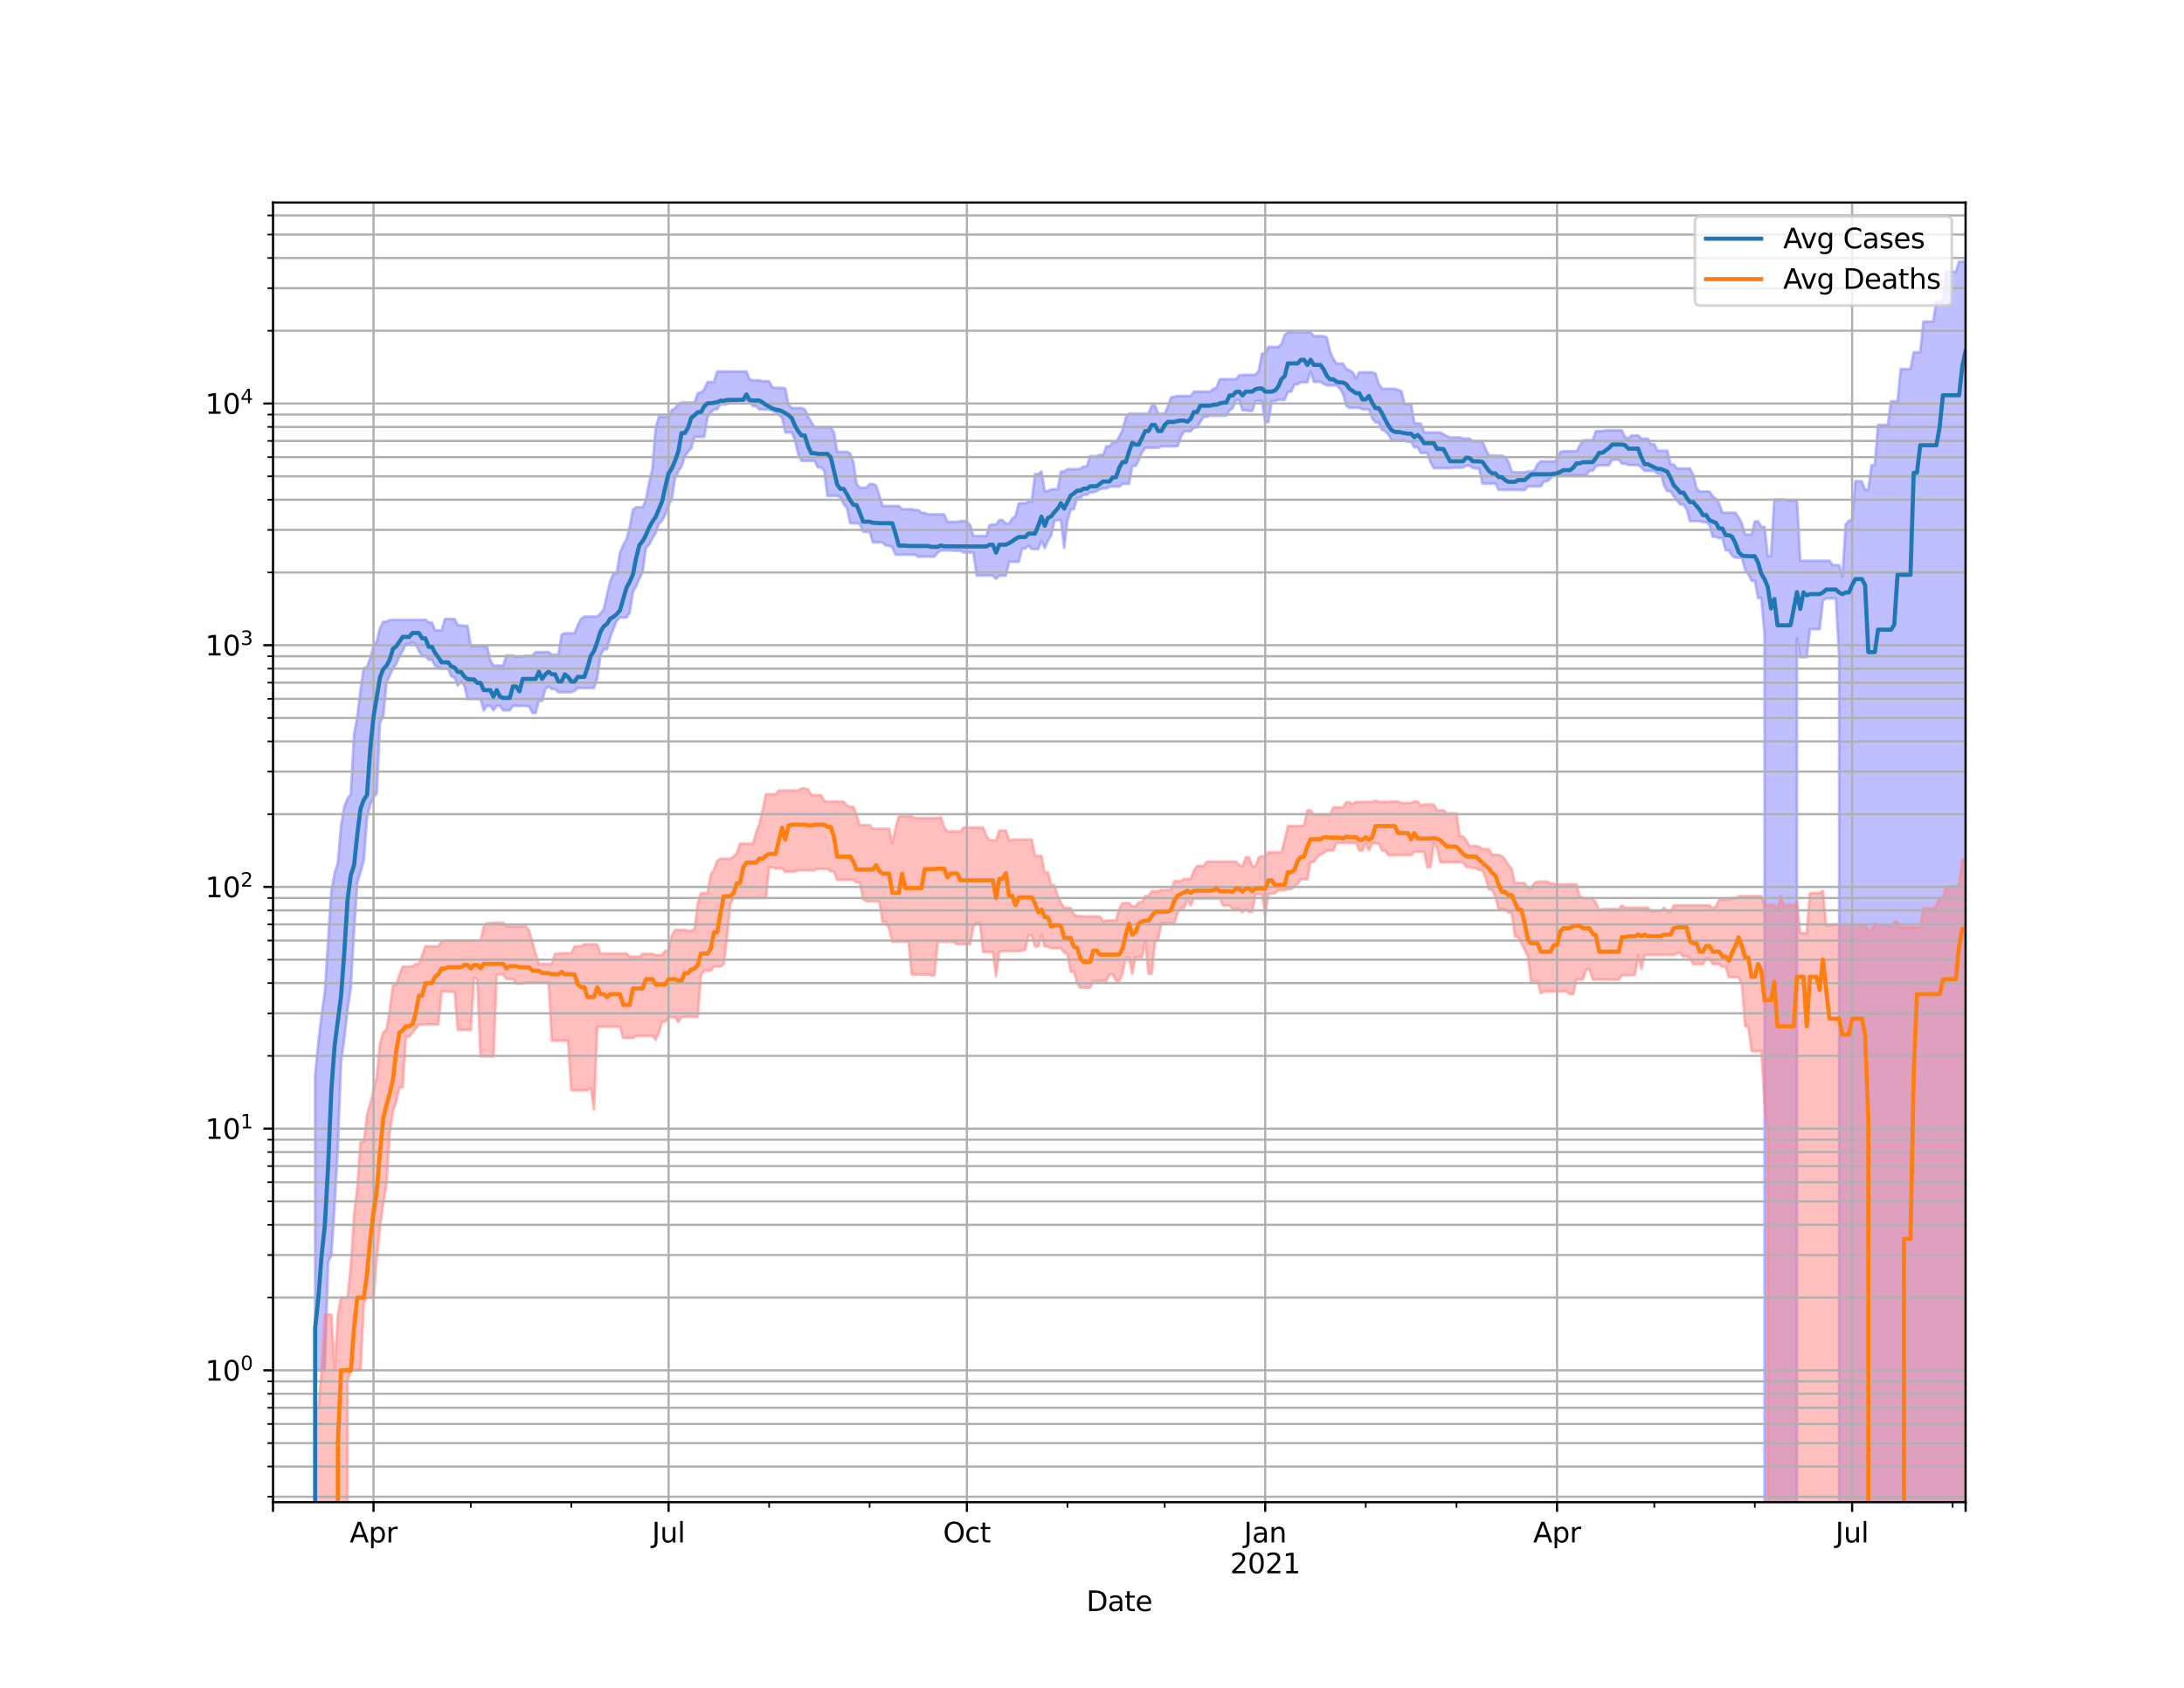 <?xml version="1.0" encoding="utf-8" standalone="no"?>
<!DOCTYPE svg PUBLIC "-//W3C//DTD SVG 1.1//EN"
  "http://www.w3.org/Graphics/SVG/1.1/DTD/svg11.dtd">
<svg height="612pt" version="1.1" viewBox="0 0 792 612" width="792pt" xmlns="http://www.w3.org/2000/svg" xmlns:xlink="http://www.w3.org/1999/xlink">
 <defs>
  <style type="text/css">*{stroke-linecap:butt;stroke-linejoin:round;}</style>
 </defs>
 <g id="figure_1">
  <g id="patch_1">
   <path d="M 0 612 
L 792 612 
L 792 0 
L 0 0 
z
" style="fill:#ffffff;"/>
  </g>
  <g id="axes_1">
   <g id="patch_2">
    <path d="M 99 544.68 
L 712.8 544.68 
L 712.8 73.44 
L 99 73.44 
z
" style="fill:#ffffff;"/>
   </g>
   <g id="PolyCollection_1">
    <path clip-path="url(#p68e2955192)" d="M 99 88138.982 
L 99 88138.982 
L 100.176 88138.982 
L 101.352 88138.982 
L 102.528 88138.982 
L 103.703 88138.982 
L 104.879 88138.982 
L 106.055 88138.982 
L 107.231 88138.982 
L 108.407 88138.982 
L 109.583 88138.982 
L 110.759 88138.982 
L 111.934 88138.982 
L 113.11 88138.982 
L 114.286 389.716 
L 115.462 377.865 
L 116.638 367.93 
L 117.814 359.54 
L 118.99 341.036 
L 120.166 323.028 
L 121.341 316.739 
L 122.517 312.857 
L 123.693 299.432 
L 124.869 292.387 
L 126.045 289.594 
L 127.221 287.907 
L 128.397 266.403 
L 129.572 259.872 
L 130.748 249.992 
L 131.924 242.254 
L 133.1 241.803 
L 134.276 238.579 
L 135.452 234.318 
L 136.628 232.421 
L 137.803 227.787 
L 138.979 225.418 
L 140.155 225.418 
L 141.331 224.796 
L 142.507 224.796 
L 143.683 224.796 
L 144.859 224.796 
L 146.034 224.796 
L 147.21 224.796 
L 148.386 224.796 
L 149.562 224.796 
L 150.738 224.796 
L 151.914 224.796 
L 153.09 224.796 
L 154.266 224.602 
L 155.441 225.699 
L 156.617 225.699 
L 157.793 228.581 
L 158.969 228.581 
L 160.145 228.581 
L 161.321 224.433 
L 162.497 224.433 
L 163.672 224.433 
L 164.848 224.433 
L 166.024 226.724 
L 167.2 226.724 
L 168.376 226.922 
L 169.552 226.922 
L 170.728 234.28 
L 171.903 234.28 
L 173.079 234.28 
L 174.255 234.28 
L 175.431 234.28 
L 176.607 234.28 
L 177.783 239.37 
L 178.959 241.324 
L 180.134 241.324 
L 181.31 241.324 
L 182.486 241.324 
L 183.662 237.687 
L 184.838 237.687 
L 186.014 237.687 
L 187.19 238.071 
L 188.366 238.071 
L 189.541 238.071 
L 190.717 237.717 
L 191.893 237.717 
L 193.069 237.717 
L 194.245 236.424 
L 195.421 236.424 
L 196.597 236.424 
L 197.772 236.424 
L 198.948 236.424 
L 200.124 237.403 
L 201.3 237.403 
L 202.476 237.403 
L 203.652 230.099 
L 204.828 229.607 
L 206.003 229.607 
L 207.179 229.607 
L 208.355 229.607 
L 209.531 226.708 
L 210.707 224.391 
L 211.883 223.574 
L 213.059 223.574 
L 214.234 223.574 
L 215.41 223.574 
L 216.586 223.574 
L 217.762 222.393 
L 218.938 221.019 
L 220.114 215.723 
L 221.29 210.725 
L 222.466 207.916 
L 223.641 207.916 
L 224.817 200.446 
L 225.993 197.563 
L 227.169 195.709 
L 228.345 191.136 
L 229.521 184.801 
L 230.697 183.91 
L 231.872 183.91 
L 233.048 183.91 
L 234.224 181.367 
L 235.4 174.905 
L 236.576 170.053 
L 237.752 155.22 
L 238.928 151.095 
L 240.103 151.095 
L 241.279 151.095 
L 242.455 151.095 
L 243.631 148.696 
L 244.807 148.038 
L 245.983 146.493 
L 247.159 145.953 
L 248.334 145.953 
L 249.51 145.953 
L 250.686 145.953 
L 251.862 145.953 
L 253.038 142.557 
L 254.214 142.298 
L 255.39 141.153 
L 256.566 138.509 
L 257.741 138.509 
L 258.917 138.509 
L 260.093 134.71 
L 261.269 134.71 
L 262.445 134.71 
L 263.621 134.71 
L 264.797 134.71 
L 265.972 134.71 
L 267.148 134.71 
L 268.324 134.71 
L 269.5 134.71 
L 270.676 134.71 
L 271.852 137.572 
L 273.028 137.913 
L 274.203 137.913 
L 275.379 137.913 
L 276.555 138.212 
L 277.731 138.212 
L 278.907 138.212 
L 280.083 140.517 
L 281.259 140.614 
L 282.434 140.614 
L 283.61 140.614 
L 284.786 140.903 
L 285.962 146.838 
L 287.138 147.929 
L 288.314 147.929 
L 289.49 147.929 
L 290.666 147.929 
L 291.841 148.456 
L 293.017 150.935 
L 294.193 153.017 
L 295.369 154.887 
L 296.545 154.887 
L 297.721 154.887 
L 298.897 154.887 
L 300.072 154.887 
L 301.248 154.887 
L 302.424 156.845 
L 303.6 163.791 
L 304.776 163.791 
L 305.952 163.791 
L 307.128 163.791 
L 308.303 164.445 
L 309.479 167.646 
L 310.655 175.492 
L 311.831 176.856 
L 313.007 176.856 
L 314.183 176.856 
L 315.359 175.492 
L 316.534 175.492 
L 317.71 176.097 
L 318.886 179.672 
L 320.062 183.466 
L 321.238 183.466 
L 322.414 183.466 
L 323.59 183.466 
L 324.766 183.466 
L 325.941 183.466 
L 327.117 184.626 
L 328.293 184.626 
L 329.469 184.626 
L 330.645 184.626 
L 331.821 184.918 
L 332.997 184.918 
L 334.172 185.926 
L 335.348 185.926 
L 336.524 186.512 
L 337.7 186.512 
L 338.876 186.512 
L 340.052 186.512 
L 341.228 186.512 
L 342.403 186.512 
L 343.579 189.209 
L 344.755 189.209 
L 345.931 189.209 
L 347.107 189.209 
L 348.283 188.94 
L 349.459 188.94 
L 350.634 189.119 
L 351.81 190.395 
L 352.986 194.336 
L 354.162 194.336 
L 355.338 194.336 
L 356.514 194.336 
L 357.69 194.336 
L 358.866 190.395 
L 360.041 190.174 
L 361.217 190.174 
L 362.393 188.576 
L 363.569 188.576 
L 364.745 189.838 
L 365.921 189.838 
L 367.097 188.037 
L 368.272 187.135 
L 369.448 182.487 
L 370.624 182.487 
L 371.8 182.487 
L 372.976 181.863 
L 374.152 181.863 
L 375.328 171.909 
L 376.503 171.909 
L 377.679 170.966 
L 378.855 178.054 
L 380.031 178.054 
L 381.207 177.392 
L 382.383 177.392 
L 383.559 177.392 
L 384.734 170.966 
L 385.91 170.966 
L 387.086 170.116 
L 388.262 170.116 
L 389.438 170.116 
L 390.614 170.116 
L 391.79 169.947 
L 392.966 169.148 
L 394.141 169.148 
L 395.317 165.389 
L 396.493 165.389 
L 397.669 165.389 
L 398.845 164.928 
L 400.021 164.928 
L 401.197 161.831 
L 402.372 161.831 
L 403.548 160.437 
L 404.724 160.437 
L 405.9 158.281 
L 407.076 155.838 
L 408.252 151.448 
L 409.428 149.961 
L 410.603 149.961 
L 411.779 149.961 
L 412.955 149.961 
L 414.131 149.961 
L 415.307 149.961 
L 416.483 149.961 
L 417.659 147.082 
L 418.834 147.082 
L 420.01 149.961 
L 421.186 149.961 
L 422.362 149.961 
L 423.538 147.385 
L 424.714 144.065 
L 425.89 143.868 
L 427.066 143.597 
L 428.241 143.597 
L 429.417 143.597 
L 430.593 143.597 
L 431.769 143.597 
L 432.945 142.01 
L 434.121 142.01 
L 435.297 142.01 
L 436.472 142.01 
L 437.648 142.01 
L 438.824 142.01 
L 440 141.058 
L 441.176 140.491 
L 442.352 137.483 
L 443.528 137.483 
L 444.703 137.483 
L 445.879 137.483 
L 447.055 137.483 
L 448.231 137.483 
L 449.407 136.022 
L 450.583 136.022 
L 451.759 135.892 
L 452.934 135.892 
L 454.11 135.892 
L 455.286 135.892 
L 456.462 134.454 
L 457.638 128.204 
L 458.814 128.204 
L 459.99 125.784 
L 461.166 125.784 
L 462.341 125.784 
L 463.517 125.784 
L 464.693 124.779 
L 465.869 121.467 
L 467.045 120.443 
L 468.221 120.443 
L 469.397 120.443 
L 470.572 120.443 
L 471.748 120.443 
L 472.924 120.443 
L 474.1 120.443 
L 475.276 120.443 
L 476.452 121.866 
L 477.628 121.866 
L 478.803 121.866 
L 479.979 121.866 
L 481.155 122.416 
L 482.331 127.373 
L 483.507 130.171 
L 484.683 131.841 
L 485.859 131.841 
L 487.034 131.841 
L 488.21 133.75 
L 489.386 134.272 
L 490.562 134.984 
L 491.738 137.198 
L 492.914 134.984 
L 494.09 134.984 
L 495.266 134.984 
L 496.441 134.984 
L 497.617 134.984 
L 498.793 135.464 
L 499.969 139.114 
L 501.145 140.966 
L 502.321 140.966 
L 503.497 140.966 
L 504.672 140.966 
L 505.848 140.966 
L 507.024 141.412 
L 508.2 141.859 
L 509.376 146.574 
L 510.552 146.574 
L 511.728 146.574 
L 512.903 153.489 
L 514.079 153.489 
L 515.255 153.619 
L 516.431 156.789 
L 517.607 156.789 
L 518.783 156.789 
L 519.959 156.789 
L 521.134 156.789 
L 522.31 156.823 
L 523.486 157.446 
L 524.662 158.166 
L 525.838 158.631 
L 527.014 158.631 
L 528.19 158.631 
L 529.366 158.551 
L 530.541 159.005 
L 531.717 159.005 
L 532.893 159.005 
L 534.069 159.985 
L 535.245 159.985 
L 536.421 159.985 
L 537.597 159.985 
L 538.772 162.803 
L 539.948 165.205 
L 541.124 165.205 
L 542.3 165.205 
L 543.476 165.205 
L 544.652 165.205 
L 545.828 165.737 
L 547.003 167.334 
L 548.179 170.943 
L 549.355 171.259 
L 550.531 171.259 
L 551.707 171.259 
L 552.883 171.259 
L 554.059 170.943 
L 555.234 170.943 
L 556.41 170.584 
L 557.586 168.272 
L 558.762 167.265 
L 559.938 167.265 
L 561.114 167.265 
L 562.29 167.265 
L 563.466 167.265 
L 564.641 166.716 
L 565.817 163.847 
L 566.993 163.605 
L 568.169 163.605 
L 569.345 163.605 
L 570.521 163.605 
L 571.697 163.605 
L 572.872 161.552 
L 574.048 159.767 
L 575.224 159.579 
L 576.4 159.579 
L 577.576 159.579 
L 578.752 156.289 
L 579.928 156.289 
L 581.103 156.289 
L 582.279 156.03 
L 583.455 156.03 
L 584.631 156.03 
L 585.807 156.03 
L 586.983 156.03 
L 588.159 156.03 
L 589.334 158.583 
L 590.51 158.924 
L 591.686 157.891 
L 592.862 157.891 
L 594.038 157.891 
L 595.214 159.038 
L 596.39 159.038 
L 597.566 159.038 
L 598.741 161.05 
L 599.917 161.05 
L 601.093 163.423 
L 602.269 163.423 
L 603.445 163.423 
L 604.621 163.423 
L 605.797 168.341 
L 606.972 168.433 
L 608.148 169.867 
L 609.324 169.867 
L 610.5 169.867 
L 611.676 169.867 
L 612.852 169.867 
L 614.028 172.197 
L 615.203 176.948 
L 616.379 178.209 
L 617.555 178.209 
L 618.731 178.209 
L 619.907 178.209 
L 621.083 179.924 
L 622.259 180.826 
L 623.434 182.532 
L 624.61 185.891 
L 625.786 185.891 
L 626.962 185.891 
L 628.138 185.891 
L 629.314 185.891 
L 630.49 187.597 
L 631.666 189.783 
L 632.841 193.842 
L 634.017 193.842 
L 635.193 193.842 
L 636.369 189.064 
L 637.545 189.064 
L 638.721 190.942 
L 639.897 191.064 
L 641.072 201.624 
L 642.248 201.624 
L 643.424 181.154 
L 644.6 181.154 
L 645.776 181.154 
L 646.952 181.154 
L 648.128 181.443 
L 649.303 181.443 
L 650.479 181.443 
L 651.655 181.443 
L 652.831 203.321 
L 654.007 203.321 
L 655.183 203.321 
L 656.359 203.321 
L 657.534 203.321 
L 658.71 203.321 
L 659.886 203.321 
L 661.062 203.321 
L 662.238 203.321 
L 663.414 203.321 
L 664.59 204.916 
L 665.766 204.916 
L 666.941 204.916 
L 668.117 209.128 
L 669.293 190.216 
L 670.469 188.851 
L 671.645 188.459 
L 672.821 174.495 
L 673.997 174.495 
L 675.172 174.495 
L 676.348 177.602 
L 677.524 177.602 
L 678.7 168.66 
L 679.876 168.66 
L 681.052 154.08 
L 682.228 154.08 
L 683.403 154.08 
L 684.579 154.08 
L 685.755 145.544 
L 686.931 145.544 
L 688.107 145.544 
L 689.283 133.81 
L 690.459 133.81 
L 691.634 133.81 
L 692.81 133.81 
L 693.986 127.722 
L 695.162 127.722 
L 696.338 127.722 
L 697.514 116.592 
L 698.69 116.592 
L 699.866 116.592 
L 701.041 116.592 
L 702.217 109.265 
L 703.393 109.265 
L 704.569 109.265 
L 705.745 98.54 
L 706.921 98.54 
L 708.097 98.54 
L 709.272 98.54 
L 710.448 94.86 
L 711.624 94.86 
L 712.8 94.86 
L 712.8 88138.982 
L 712.8 88138.982 
L 711.624 88138.982 
L 710.448 88138.982 
L 709.272 88138.982 
L 708.097 88138.982 
L 706.921 88138.982 
L 705.745 88138.982 
L 704.569 88138.982 
L 703.393 88138.982 
L 702.217 88138.982 
L 701.041 88138.982 
L 699.866 88138.982 
L 698.69 88138.982 
L 697.514 88138.982 
L 696.338 88138.982 
L 695.162 88138.982 
L 693.986 88138.982 
L 692.81 88138.982 
L 691.634 88138.982 
L 690.459 88138.982 
L 689.283 88138.982 
L 688.107 88138.982 
L 686.931 88138.982 
L 685.755 88138.982 
L 684.579 88138.982 
L 683.403 88138.982 
L 682.228 88138.982 
L 681.052 88138.982 
L 679.876 88138.982 
L 678.7 88138.982 
L 677.524 88138.982 
L 676.348 88138.982 
L 675.172 88138.982 
L 673.997 88138.982 
L 672.821 88138.982 
L 671.645 88138.982 
L 670.469 88138.982 
L 669.293 88138.982 
L 668.117 88138.982 
L 666.941 238.305 
L 665.766 216.964 
L 664.59 216.964 
L 663.414 216.964 
L 662.238 216.964 
L 661.062 217.762 
L 659.886 228.148 
L 658.71 228.148 
L 657.534 228.148 
L 656.359 228.148 
L 655.183 238.305 
L 654.007 238.305 
L 652.831 238.305 
L 651.655 231.532 
L 650.479 88138.982 
L 649.303 88138.982 
L 648.128 88138.982 
L 646.952 88138.982 
L 645.776 88138.982 
L 644.6 88138.982 
L 643.424 88138.982 
L 642.248 88138.982 
L 641.072 88138.982 
L 639.897 229.958 
L 638.721 216.811 
L 637.545 216.811 
L 636.369 210.593 
L 635.193 210.593 
L 634.017 208.224 
L 632.841 206.448 
L 631.666 202.228 
L 630.49 202.228 
L 629.314 202.228 
L 628.138 201.579 
L 626.962 199.52 
L 625.786 199.52 
L 624.61 195.134 
L 623.434 195.134 
L 622.259 194.62 
L 621.083 194.62 
L 619.907 190.325 
L 618.731 189.367 
L 617.555 189.367 
L 616.379 188.974 
L 615.203 188.974 
L 614.028 188.974 
L 612.852 188.974 
L 611.676 184.774 
L 610.5 182.887 
L 609.324 182.887 
L 608.148 181.535 
L 606.972 179.944 
L 605.797 178.091 
L 604.621 178.091 
L 603.445 175.965 
L 602.269 171.735 
L 601.093 171.735 
L 599.917 170.75 
L 598.741 170.75 
L 597.566 170.75 
L 596.39 170.75 
L 595.214 169.448 
L 594.038 168.649 
L 592.862 168.649 
L 591.686 168.61 
L 590.51 168.61 
L 589.334 168.123 
L 588.159 168.123 
L 586.983 166.644 
L 585.807 166.702 
L 584.631 166.702 
L 583.455 168.703 
L 582.279 168.703 
L 581.103 168.703 
L 579.928 168.703 
L 578.752 169.082 
L 577.576 170.684 
L 576.4 170.684 
L 575.224 172.312 
L 574.048 172.312 
L 572.872 172.312 
L 571.697 172.312 
L 570.521 172.312 
L 569.345 172.312 
L 568.169 172.312 
L 566.993 172.312 
L 565.817 172.312 
L 564.641 172.312 
L 563.466 172.312 
L 562.29 173.394 
L 561.114 174.47 
L 559.938 174.47 
L 558.762 176.383 
L 557.586 176.383 
L 556.41 176.383 
L 555.234 176.383 
L 554.059 176.383 
L 552.883 177.712 
L 551.707 177.712 
L 550.531 177.616 
L 549.355 177.616 
L 548.179 177.616 
L 547.003 177.616 
L 545.828 177.616 
L 544.652 177.616 
L 543.476 177.616 
L 542.3 175.343 
L 541.124 175.343 
L 539.948 175.343 
L 538.772 175.343 
L 537.597 175.343 
L 536.421 169.889 
L 535.245 169.889 
L 534.069 169.624 
L 532.893 168.85 
L 531.717 168.85 
L 530.541 169.588 
L 529.366 169.588 
L 528.19 169.588 
L 527.014 169.588 
L 525.838 169.733 
L 524.662 169.733 
L 523.486 169.733 
L 522.31 169.733 
L 521.134 169.733 
L 519.959 169.733 
L 518.783 167.658 
L 517.607 164.253 
L 516.431 164.253 
L 515.255 164.253 
L 514.079 162.174 
L 512.903 162.174 
L 511.728 160.193 
L 510.552 160.193 
L 509.376 159.784 
L 508.2 159.784 
L 507.024 159.784 
L 505.848 159.784 
L 504.672 159.784 
L 503.497 157.588 
L 502.321 156.314 
L 501.145 155.862 
L 499.969 153.19 
L 498.793 153.19 
L 497.617 151.658 
L 496.441 148.448 
L 495.266 148.448 
L 494.09 148.448 
L 492.914 147.91 
L 491.738 147.91 
L 490.562 147.91 
L 489.386 147.91 
L 488.21 147.102 
L 487.034 142.801 
L 485.859 140.897 
L 484.683 139.751 
L 483.507 139.751 
L 482.331 139.751 
L 481.155 139.751 
L 479.979 139.164 
L 478.803 138.449 
L 477.628 138.449 
L 476.452 138.449 
L 475.276 134.663 
L 474.1 138.618 
L 472.924 138.618 
L 471.748 138.618 
L 470.572 139.29 
L 469.397 139.391 
L 468.221 142.027 
L 467.045 142.027 
L 465.869 144.953 
L 464.693 144.953 
L 463.517 144.953 
L 462.341 145.516 
L 461.166 145.516 
L 459.99 153.033 
L 458.814 153.033 
L 457.638 145.441 
L 456.462 145.441 
L 455.286 145.441 
L 454.11 149.03 
L 452.934 149.009 
L 451.759 148.803 
L 450.583 148.803 
L 449.407 145.067 
L 448.231 145.067 
L 447.055 147.966 
L 445.879 148.803 
L 444.703 150.713 
L 443.528 150.713 
L 442.352 150.713 
L 441.176 150.713 
L 440 150.713 
L 438.824 150.713 
L 437.648 151.142 
L 436.472 151.149 
L 435.297 152.986 
L 434.121 155.004 
L 432.945 155.004 
L 431.769 156.375 
L 430.593 156.375 
L 429.417 156.375 
L 428.241 158.326 
L 427.066 161.827 
L 425.89 161.827 
L 424.714 161.827 
L 423.538 161.827 
L 422.362 161.827 
L 421.186 161.827 
L 420.01 162.347 
L 418.834 162.347 
L 417.659 162.347 
L 416.483 162.347 
L 415.307 162.347 
L 414.131 164.006 
L 412.955 166.945 
L 411.779 168.977 
L 410.603 168.977 
L 409.428 175.445 
L 408.252 175.445 
L 407.076 175.445 
L 405.9 176.409 
L 404.724 176.409 
L 403.548 176.409 
L 402.372 176.409 
L 401.197 177.135 
L 400.021 177.135 
L 398.845 177.419 
L 397.669 178.102 
L 396.493 178.539 
L 395.317 178.539 
L 394.141 179.421 
L 392.966 179.421 
L 391.79 180.502 
L 390.614 180.502 
L 389.438 184.589 
L 388.262 184.843 
L 387.086 188.764 
L 385.91 198.717 
L 384.734 188.586 
L 383.559 188.586 
L 382.383 188.805 
L 381.207 194.106 
L 380.031 196.055 
L 378.855 198.717 
L 377.679 196.055 
L 376.503 199.082 
L 375.328 199.082 
L 374.152 199.082 
L 372.976 197.91 
L 371.8 198.92 
L 370.624 198.92 
L 369.448 203.721 
L 368.272 203.721 
L 367.097 203.721 
L 365.921 203.721 
L 364.745 208.727 
L 363.569 208.727 
L 362.393 208.727 
L 361.217 209.911 
L 360.041 208.7 
L 358.866 208.7 
L 357.69 208.7 
L 356.514 208.7 
L 355.338 208.7 
L 354.162 208.7 
L 352.986 200.347 
L 351.81 200.347 
L 350.634 200.347 
L 349.459 200.347 
L 348.283 199.712 
L 347.107 199.712 
L 345.931 199.712 
L 344.755 199.606 
L 343.579 199.606 
L 342.403 199.606 
L 341.228 199.606 
L 340.052 200.372 
L 338.876 201.835 
L 337.7 201.835 
L 336.524 201.835 
L 335.348 201.835 
L 334.172 201.835 
L 332.997 201.835 
L 331.821 201.149 
L 330.645 201.149 
L 329.469 201.149 
L 328.293 201.149 
L 327.117 201.149 
L 325.941 201.149 
L 324.766 201.149 
L 323.59 198.354 
L 322.414 197.859 
L 321.238 197.859 
L 320.062 196.656 
L 318.886 196.656 
L 317.71 196.656 
L 316.534 196.656 
L 315.359 192.853 
L 314.183 192.853 
L 313.007 192.847 
L 311.831 189.981 
L 310.655 189.733 
L 309.479 189.733 
L 308.303 189.733 
L 307.128 184.168 
L 305.952 182.817 
L 304.776 180.363 
L 303.6 179.775 
L 302.424 179.775 
L 301.248 179.775 
L 300.072 179.775 
L 298.897 170.592 
L 297.721 169.465 
L 296.545 169.465 
L 295.369 167.092 
L 294.193 167.092 
L 293.017 167.092 
L 291.841 167.092 
L 290.666 167.092 
L 289.49 164.808 
L 288.314 159.795 
L 287.138 156.777 
L 285.962 156.777 
L 284.786 156.777 
L 283.61 151.552 
L 282.434 150.338 
L 281.259 149.451 
L 280.083 148.938 
L 278.907 148.541 
L 277.731 148.541 
L 276.555 148.48 
L 275.379 148.48 
L 274.203 147.27 
L 273.028 147.27 
L 271.852 145.774 
L 270.676 145.398 
L 269.5 145.398 
L 268.324 145.398 
L 267.148 145.774 
L 265.972 145.698 
L 264.797 145.698 
L 263.621 146.655 
L 262.445 146.655 
L 261.269 146.655 
L 260.093 148.427 
L 258.917 148.427 
L 257.741 149.615 
L 256.566 151.277 
L 255.39 158.451 
L 254.214 158.451 
L 253.038 158.451 
L 251.862 158.451 
L 250.686 162.47 
L 249.51 163.824 
L 248.334 165.532 
L 247.159 169.157 
L 245.983 170.909 
L 244.807 173.395 
L 243.631 180.936 
L 242.455 183.246 
L 241.279 186.56 
L 240.103 188.761 
L 238.928 189.93 
L 237.752 193.272 
L 236.576 195.23 
L 235.4 197.478 
L 234.224 198.703 
L 233.048 207.48 
L 231.872 209.769 
L 230.697 212.607 
L 229.521 214.539 
L 228.345 222.222 
L 227.169 223.921 
L 225.993 223.921 
L 224.817 223.921 
L 223.641 225.124 
L 222.466 227.923 
L 221.29 230.916 
L 220.114 235.421 
L 218.938 235.421 
L 217.762 237.616 
L 216.586 245.836 
L 215.41 249.456 
L 214.234 249.456 
L 213.059 249.456 
L 211.883 249.456 
L 210.707 249.456 
L 209.531 249.456 
L 208.355 250.488 
L 207.179 251.021 
L 206.003 251.021 
L 204.828 251.021 
L 203.652 251.021 
L 202.476 251.021 
L 201.3 249.859 
L 200.124 249.859 
L 198.948 248.872 
L 197.772 249.859 
L 196.597 254.15 
L 195.421 254.15 
L 194.245 258.513 
L 193.069 258.513 
L 191.893 256.231 
L 190.717 255.959 
L 189.541 255.959 
L 188.366 255.959 
L 187.19 255.959 
L 186.014 255.959 
L 184.838 257.574 
L 183.662 257.574 
L 182.486 257.574 
L 181.31 255.959 
L 180.134 255.959 
L 178.959 257.574 
L 177.783 255.959 
L 176.607 255.959 
L 175.431 257.574 
L 174.255 253.47 
L 173.079 253.47 
L 171.903 253.47 
L 170.728 253.47 
L 169.552 253.47 
L 168.376 248.569 
L 167.2 247.196 
L 166.024 248.569 
L 164.848 245.721 
L 163.672 245.232 
L 162.497 242.454 
L 161.321 242.454 
L 160.145 242.454 
L 158.969 241.948 
L 157.793 241.486 
L 156.617 239.186 
L 155.441 239.256 
L 154.266 237.83 
L 153.09 237.83 
L 151.914 236.044 
L 150.738 233.523 
L 149.562 232.97 
L 148.386 233.523 
L 147.21 233.523 
L 146.034 236.048 
L 144.859 238.025 
L 143.683 240.746 
L 142.507 242.458 
L 141.331 244.962 
L 140.155 247.597 
L 138.979 259.827 
L 137.803 262.038 
L 136.628 287.626 
L 135.452 289.137 
L 134.276 291.617 
L 133.1 296.566 
L 131.924 312.019 
L 130.748 316.207 
L 129.572 320.063 
L 128.397 337.408 
L 127.221 358.122 
L 126.045 365.926 
L 124.869 376.552 
L 123.693 385.005 
L 122.517 415.871 
L 121.341 437.172 
L 120.166 455.061 
L 118.99 457.687 
L 117.814 496.877 
L 116.638 496.877 
L 115.462 496.877 
L 114.286 496.877 
L 113.11 88138.982 
L 111.934 88138.982 
L 110.759 88138.982 
L 109.583 88138.982 
L 108.407 88138.982 
L 107.231 88138.982 
L 106.055 88138.982 
L 104.879 88138.982 
L 103.703 88138.982 
L 102.528 88138.982 
L 101.352 88138.982 
L 100.176 88138.982 
L 99 88138.982 
z
" style="fill:#8080ff;fill-opacity:0.5;stroke:#8080ff;stroke-opacity:0.5;"/>
   </g>
   <g id="PolyCollection_2">
    <path clip-path="url(#p68e2955192)" d="M 99 88138.982 
L 99 88138.982 
L 100.176 88138.982 
L 101.352 88138.982 
L 102.528 88138.982 
L 103.703 88138.982 
L 104.879 88138.982 
L 106.055 88138.982 
L 107.231 88138.982 
L 108.407 88138.982 
L 109.583 88138.982 
L 110.759 88138.982 
L 111.934 88138.982 
L 113.11 88138.982 
L 114.286 510.453 
L 115.462 510.453 
L 116.638 496.877 
L 117.814 476.68 
L 118.99 476.68 
L 120.166 476.68 
L 121.341 496.877 
L 122.517 476.68 
L 123.693 470.494 
L 124.869 470.494 
L 126.045 470.494 
L 127.221 459.071 
L 128.397 440.484 
L 129.572 430.631 
L 130.748 414.101 
L 131.924 414.101 
L 133.1 404.248 
L 134.276 400.137 
L 135.452 395.356 
L 136.628 390.406 
L 137.803 378.2 
L 138.979 374.359 
L 140.155 373.308 
L 141.331 366.294 
L 142.507 357.141 
L 143.683 357.141 
L 144.859 353.364 
L 146.034 350.493 
L 147.21 350.493 
L 148.386 350.493 
L 149.562 350.493 
L 150.738 349.53 
L 151.914 349.53 
L 153.09 346.337 
L 154.266 343.122 
L 155.441 343.122 
L 156.617 343.122 
L 157.793 343.122 
L 158.969 343.122 
L 160.145 341.419 
L 161.321 341.036 
L 162.497 341.036 
L 163.672 341.036 
L 164.848 341.036 
L 166.024 341.036 
L 167.2 341.036 
L 168.376 341.036 
L 169.552 341.036 
L 170.728 341.036 
L 171.903 341.036 
L 173.079 341.036 
L 174.255 341.036 
L 175.431 336.049 
L 176.607 334.736 
L 177.783 334.736 
L 178.959 334.575 
L 180.134 334.575 
L 181.31 334.575 
L 182.486 334.575 
L 183.662 335.882 
L 184.838 335.882 
L 186.014 335.882 
L 187.19 335.882 
L 188.366 335.882 
L 189.541 335.882 
L 190.717 335.882 
L 191.893 337.466 
L 193.069 341.547 
L 194.245 345.83 
L 195.421 349.53 
L 196.597 349.53 
L 197.772 349.53 
L 198.948 349.53 
L 200.124 349.53 
L 201.3 345.83 
L 202.476 345.83 
L 203.652 345.615 
L 204.828 345.615 
L 206.003 345.615 
L 207.179 345.615 
L 208.355 343.189 
L 209.531 343.189 
L 210.707 343.189 
L 211.883 342.392 
L 213.059 342.392 
L 214.234 342.392 
L 215.41 342.392 
L 216.586 342.392 
L 217.762 345.758 
L 218.938 345.758 
L 220.114 345.758 
L 221.29 345.758 
L 222.466 345.758 
L 223.641 345.758 
L 224.817 345.758 
L 225.993 345.758 
L 227.169 345.758 
L 228.345 346.851 
L 229.521 346.851 
L 230.697 346.851 
L 231.872 346.851 
L 233.048 345.83 
L 234.224 345.83 
L 235.4 345.83 
L 236.576 345.83 
L 237.752 346.264 
L 238.928 346.264 
L 240.103 346.264 
L 241.279 344.766 
L 242.455 344.766 
L 243.631 339.24 
L 244.807 337.178 
L 245.983 337.178 
L 247.159 337.178 
L 248.334 337.178 
L 249.51 337.524 
L 250.686 337.524 
L 251.862 336.836 
L 253.038 327.689 
L 254.214 323.786 
L 255.39 323.786 
L 256.566 323.786 
L 257.741 317.11 
L 258.917 315.422 
L 260.093 312.078 
L 261.269 311.373 
L 262.445 311.373 
L 263.621 311.373 
L 264.797 311.373 
L 265.972 310.624 
L 267.148 309.472 
L 268.324 305.932 
L 269.5 305.932 
L 270.676 305.932 
L 271.852 305.932 
L 273.028 305.932 
L 274.203 301.869 
L 275.379 298.779 
L 276.555 293.901 
L 277.731 287.97 
L 278.907 287.97 
L 280.083 287.97 
L 281.259 287.97 
L 282.434 286.625 
L 283.61 286.625 
L 284.786 286.625 
L 285.962 286.625 
L 287.138 286.625 
L 288.314 286.625 
L 289.49 286.625 
L 290.666 285.844 
L 291.841 285.844 
L 293.017 286.202 
L 294.193 288.286 
L 295.369 288.286 
L 296.545 288.286 
L 297.721 288.286 
L 298.897 290.373 
L 300.072 290.676 
L 301.248 290.676 
L 302.424 290.676 
L 303.6 290.676 
L 304.776 290.676 
L 305.952 290.676 
L 307.128 292.122 
L 308.303 292.546 
L 309.479 292.546 
L 310.655 295.65 
L 311.831 299.157 
L 313.007 299.157 
L 314.183 299.157 
L 315.359 299.157 
L 316.534 300.511 
L 317.71 300.511 
L 318.886 300.511 
L 320.062 300.511 
L 321.238 300.511 
L 322.414 300.511 
L 323.59 305.706 
L 324.766 300.162 
L 325.941 295.96 
L 327.117 295.96 
L 328.293 295.96 
L 329.469 295.96 
L 330.645 295.96 
L 331.821 296.606 
L 332.997 296.606 
L 334.172 296.606 
L 335.348 296.606 
L 336.524 296.606 
L 337.7 296.606 
L 338.876 296.606 
L 340.052 296.606 
L 341.228 296.33 
L 342.403 299.925 
L 343.579 301.508 
L 344.755 301.508 
L 345.931 301.508 
L 347.107 301.508 
L 348.283 301.508 
L 349.459 300.054 
L 350.634 300.054 
L 351.81 300.054 
L 352.986 300.054 
L 354.162 300.054 
L 355.338 300.054 
L 356.514 300.054 
L 357.69 303.02 
L 358.866 304.691 
L 360.041 304.691 
L 361.217 304.691 
L 362.393 301.173 
L 363.569 301.173 
L 364.745 301.173 
L 365.921 304.691 
L 367.097 304.4 
L 368.272 304.4 
L 369.448 304.4 
L 370.624 304.4 
L 371.8 304.4 
L 372.976 304.4 
L 374.152 304.4 
L 375.328 310.34 
L 376.503 310.34 
L 377.679 310.34 
L 378.855 316.339 
L 380.031 316.339 
L 381.207 320.951 
L 382.383 320.951 
L 383.559 324.808 
L 384.734 327.289 
L 385.91 329.193 
L 387.086 329.193 
L 388.262 329.193 
L 389.438 331.541 
L 390.614 332.139 
L 391.79 332.139 
L 392.966 332.29 
L 394.141 332.29 
L 395.317 332.29 
L 396.493 332.29 
L 397.669 332.29 
L 398.845 332.29 
L 400.021 334.097 
L 401.197 333.728 
L 402.372 333.728 
L 403.548 333.728 
L 404.724 333.728 
L 405.9 329.426 
L 407.076 327.467 
L 408.252 327.467 
L 409.428 327.467 
L 410.603 328.593 
L 411.779 328.593 
L 412.955 327.157 
L 414.131 327.157 
L 415.307 324.808 
L 416.483 324.808 
L 417.659 323.107 
L 418.834 323.107 
L 420.01 323.107 
L 421.186 322.752 
L 422.362 322.752 
L 423.538 322.752 
L 424.714 322.479 
L 425.89 319.483 
L 427.066 319.483 
L 428.241 319.483 
L 429.417 318.734 
L 430.593 318.734 
L 431.769 318.734 
L 432.945 315.715 
L 434.121 313.993 
L 435.297 313.993 
L 436.472 313.993 
L 437.648 312.435 
L 438.824 312.435 
L 440 312.435 
L 441.176 312.435 
L 442.352 312.435 
L 443.528 312.435 
L 444.703 312.435 
L 445.879 312.435 
L 447.055 312.435 
L 448.231 312.435 
L 449.407 313.806 
L 450.583 314.118 
L 451.759 310.882 
L 452.934 310.882 
L 454.11 314.118 
L 455.286 314.118 
L 456.462 310.968 
L 457.638 310.453 
L 458.814 310.453 
L 459.99 309.031 
L 461.166 309.031 
L 462.341 309.031 
L 463.517 309.031 
L 464.693 309.031 
L 465.869 304.472 
L 467.045 299.496 
L 468.221 299.496 
L 469.397 299.496 
L 470.572 299.496 
L 471.748 299.496 
L 472.924 299.178 
L 474.1 293.827 
L 475.276 293.772 
L 476.452 295.343 
L 477.628 295.343 
L 478.803 295.343 
L 479.979 295.343 
L 481.155 295.343 
L 482.331 295.343 
L 483.507 292.742 
L 484.683 292.742 
L 485.859 292.742 
L 487.034 292.742 
L 488.21 290.896 
L 489.386 290.896 
L 490.562 291.513 
L 491.738 290.795 
L 492.914 290.795 
L 494.09 290.795 
L 495.266 290.795 
L 496.441 290.795 
L 497.617 290.795 
L 498.793 290.273 
L 499.969 290.795 
L 501.145 290.795 
L 502.321 290.795 
L 503.497 290.795 
L 504.672 290.676 
L 505.848 290.676 
L 507.024 290.676 
L 508.2 291.135 
L 509.376 291.135 
L 510.552 291.135 
L 511.728 291.135 
L 512.903 290.626 
L 514.079 290.626 
L 515.255 292.105 
L 516.431 291.686 
L 517.607 291.686 
L 518.783 291.686 
L 519.959 291.686 
L 521.134 293.809 
L 522.31 293.809 
L 523.486 293.809 
L 524.662 294.926 
L 525.838 294.926 
L 527.014 294.926 
L 528.19 294.926 
L 529.366 303.278 
L 530.541 303.278 
L 531.717 304.74 
L 532.893 306.748 
L 534.069 306.748 
L 535.245 306.748 
L 536.421 307.007 
L 537.597 307.82 
L 538.772 307.82 
L 539.948 307.979 
L 541.124 309.973 
L 542.3 309.973 
L 543.476 309.973 
L 544.652 310.425 
L 545.828 311.636 
L 547.003 313.559 
L 548.179 314.972 
L 549.355 320.173 
L 550.531 320.173 
L 551.707 320.173 
L 552.883 320.173 
L 554.059 322.014 
L 555.234 322.014 
L 556.41 320.173 
L 557.586 319.663 
L 558.762 319.663 
L 559.938 319.663 
L 561.114 319.663 
L 562.29 320.431 
L 563.466 320.431 
L 564.641 320.765 
L 565.817 320.653 
L 566.993 320.653 
L 568.169 320.653 
L 569.345 320.653 
L 570.521 320.653 
L 571.697 320.653 
L 572.872 324.891 
L 574.048 325.688 
L 575.224 325.688 
L 576.4 325.688 
L 577.576 325.688 
L 578.752 327.289 
L 579.928 330.182 
L 581.103 329.613 
L 582.279 329.613 
L 583.455 329.613 
L 584.631 329.613 
L 585.807 329.613 
L 586.983 329.613 
L 588.159 328.365 
L 589.334 329.1 
L 590.51 329.1 
L 591.686 329.1 
L 592.862 329.1 
L 594.038 329.1 
L 595.214 329.1 
L 596.39 329.1 
L 597.566 329.1 
L 598.741 330.517 
L 599.917 330.373 
L 601.093 330.373 
L 602.269 330.373 
L 603.445 329.1 
L 604.621 330.229 
L 605.797 330.71 
L 606.972 328.275 
L 608.148 328.275 
L 609.324 328.275 
L 610.5 328.275 
L 611.676 328.275 
L 612.852 328.275 
L 614.028 328.275 
L 615.203 328.275 
L 616.379 328.275 
L 617.555 328.275 
L 618.731 328.275 
L 619.907 328.275 
L 621.083 329.379 
L 622.259 328.685 
L 623.434 326.2 
L 624.61 326.2 
L 625.786 326.2 
L 626.962 326.2 
L 628.138 325.688 
L 629.314 325.688 
L 630.49 324.932 
L 631.666 324.932 
L 632.841 324.932 
L 634.017 324.932 
L 635.193 324.932 
L 636.369 324.932 
L 637.545 324.932 
L 638.721 324.932 
L 639.897 328.139 
L 641.072 328.139 
L 642.248 328.139 
L 643.424 328.139 
L 644.6 330.086 
L 645.776 324.643 
L 646.952 328.685 
L 648.128 328.139 
L 649.303 328.139 
L 650.479 328.139 
L 651.655 327.334 
L 652.831 338.343 
L 654.007 338.343 
L 655.183 338.343 
L 656.359 323.786 
L 657.534 323.786 
L 658.71 323.786 
L 659.886 323.786 
L 661.062 323.067 
L 662.238 335.606 
L 663.414 335.606 
L 664.59 335.278 
L 665.766 335.278 
L 666.941 335.278 
L 668.117 335.278 
L 669.293 335.278 
L 670.469 335.278 
L 671.645 335.278 
L 672.821 335.278 
L 673.997 335.278 
L 675.172 335.278 
L 676.348 335.278 
L 677.524 337.351 
L 678.7 337.351 
L 679.876 334.898 
L 681.052 335.387 
L 682.228 335.387 
L 683.403 335.387 
L 684.579 335.387 
L 685.755 336.049 
L 686.931 334.255 
L 688.107 334.255 
L 689.283 336.272 
L 690.459 336.272 
L 691.634 336.272 
L 692.81 336.272 
L 693.986 336.272 
L 695.162 336.272 
L 696.338 336.272 
L 697.514 329.379 
L 698.69 329.379 
L 699.866 329.379 
L 701.041 329.379 
L 702.217 328.411 
L 703.393 325.519 
L 704.569 325.519 
L 705.745 321.441 
L 706.921 321.441 
L 708.097 321.441 
L 709.272 321.441 
L 710.448 320.542 
L 711.624 311.842 
L 712.8 311.842 
L 712.8 88138.982 
L 712.8 88138.982 
L 711.624 88138.982 
L 710.448 88138.982 
L 709.272 88138.982 
L 708.097 88138.982 
L 706.921 88138.982 
L 705.745 88138.982 
L 704.569 88138.982 
L 703.393 88138.982 
L 702.217 88138.982 
L 701.041 88138.982 
L 699.866 88138.982 
L 698.69 88138.982 
L 697.514 88138.982 
L 696.338 88138.982 
L 695.162 88138.982 
L 693.986 88138.982 
L 692.81 88138.982 
L 691.634 88138.982 
L 690.459 88138.982 
L 689.283 88138.982 
L 688.107 88138.982 
L 686.931 88138.982 
L 685.755 88138.982 
L 684.579 88138.982 
L 683.403 88138.982 
L 682.228 88138.982 
L 681.052 88138.982 
L 679.876 88138.982 
L 678.7 88138.982 
L 677.524 88138.982 
L 676.348 88138.982 
L 675.172 88138.982 
L 673.997 88138.982 
L 672.821 88138.982 
L 671.645 88138.982 
L 670.469 88138.982 
L 669.293 88138.982 
L 668.117 88138.982 
L 666.941 88138.982 
L 665.766 88138.982 
L 664.59 88138.982 
L 663.414 88138.982 
L 662.238 88138.982 
L 661.062 88138.982 
L 659.886 88138.982 
L 658.71 88138.982 
L 657.534 88138.982 
L 656.359 88138.982 
L 655.183 88138.982 
L 654.007 88138.982 
L 652.831 88138.982 
L 651.655 88138.982 
L 650.479 88138.982 
L 649.303 88138.982 
L 648.128 88138.982 
L 646.952 88138.982 
L 645.776 88138.982 
L 644.6 88138.982 
L 643.424 88138.982 
L 642.248 88138.982 
L 641.072 409.618 
L 639.897 399.839 
L 638.721 381.177 
L 637.545 381.177 
L 636.369 381.177 
L 635.193 381.177 
L 634.017 372.141 
L 632.841 372.141 
L 631.666 356.852 
L 630.49 354.341 
L 629.314 354.341 
L 628.138 354.341 
L 626.962 354.341 
L 625.786 350.575 
L 624.61 350.575 
L 623.434 349.609 
L 622.259 349.609 
L 621.083 349.609 
L 619.907 347.447 
L 618.731 347.447 
L 617.555 349.609 
L 616.379 349.609 
L 615.203 349.609 
L 614.028 349.609 
L 612.852 347.447 
L 611.676 346.777 
L 610.5 346.925 
L 609.324 345.615 
L 608.148 345.615 
L 606.972 346.264 
L 605.797 346.264 
L 604.621 346.264 
L 603.445 346.264 
L 602.269 346.264 
L 601.093 346.264 
L 599.917 346.264 
L 598.741 346.264 
L 597.566 346.264 
L 596.39 346.264 
L 595.214 351.315 
L 594.038 346.41 
L 592.862 353.54 
L 591.686 353.628 
L 590.51 353.628 
L 589.334 353.628 
L 588.159 353.628 
L 586.983 355.252 
L 585.807 355.252 
L 584.631 355.16 
L 583.455 355.16 
L 582.279 355.16 
L 581.103 355.16 
L 579.928 355.16 
L 578.752 355.16 
L 577.576 355.16 
L 576.4 351.482 
L 575.224 351.482 
L 574.048 355.16 
L 572.872 355.16 
L 571.697 355.16 
L 570.521 360.479 
L 569.345 360.479 
L 568.169 359.54 
L 566.993 359.54 
L 565.817 359.54 
L 564.641 359.54 
L 563.466 359.54 
L 562.29 359.54 
L 561.114 359.54 
L 559.938 359.54 
L 558.762 360.164 
L 557.586 355.902 
L 556.41 355.902 
L 555.234 355.902 
L 554.059 346.63 
L 552.883 344.487 
L 551.707 341.935 
L 550.531 339.973 
L 549.355 339.422 
L 548.179 330.904 
L 547.003 330.904 
L 545.828 329.66 
L 544.652 329.66 
L 543.476 329.66 
L 542.3 325.224 
L 541.124 322.596 
L 539.948 322.596 
L 538.772 318.383 
L 537.597 315.552 
L 536.421 315.552 
L 535.245 314.717 
L 534.069 314.717 
L 532.893 314.369 
L 531.717 314.369 
L 530.541 312.676 
L 529.366 312.676 
L 528.19 312.676 
L 527.014 312.676 
L 525.838 312.676 
L 524.662 312.676 
L 523.486 312.676 
L 522.31 312.676 
L 521.134 307.372 
L 519.959 305.756 
L 518.783 314.4 
L 517.607 314.4 
L 516.431 308.868 
L 515.255 308.868 
L 514.079 308.868 
L 512.903 308.868 
L 511.728 310.114 
L 510.552 310.114 
L 509.376 310.114 
L 508.2 310.114 
L 507.024 310.114 
L 505.848 310.114 
L 504.672 310.114 
L 503.497 310.114 
L 502.321 308.38 
L 501.145 308.38 
L 499.969 305.806 
L 498.793 305.806 
L 497.617 305.806 
L 496.441 308.38 
L 495.266 305.681 
L 494.09 308.38 
L 492.914 308.38 
L 491.738 305.681 
L 490.562 305.681 
L 489.386 305.681 
L 488.21 305.681 
L 487.034 305.681 
L 485.859 305.681 
L 484.683 305.681 
L 483.507 308.353 
L 482.331 308.353 
L 481.155 308.353 
L 479.979 309.361 
L 478.803 309.722 
L 477.628 310.853 
L 476.452 312.525 
L 475.276 312.525 
L 474.1 318.84 
L 472.924 318.84 
L 471.748 318.84 
L 470.572 320.542 
L 469.397 321.327 
L 468.221 322.401 
L 467.045 322.401 
L 465.869 322.791 
L 464.693 322.791 
L 463.517 322.791 
L 462.341 323.908 
L 461.166 323.908 
L 459.99 324.273 
L 458.814 331.69 
L 457.638 324.273 
L 456.462 324.273 
L 455.286 324.273 
L 454.11 330.662 
L 452.934 330.662 
L 451.759 329.708 
L 450.583 330.807 
L 449.407 329.708 
L 448.231 329.708 
L 447.055 329.708 
L 445.879 328.365 
L 444.703 328.365 
L 443.528 328.365 
L 442.352 325.858 
L 441.176 325.858 
L 440 325.858 
L 438.824 325.858 
L 437.648 325.858 
L 436.472 325.858 
L 435.297 325.858 
L 434.121 325.858 
L 432.945 325.858 
L 431.769 328.32 
L 430.593 325.943 
L 429.417 329.286 
L 428.241 329.286 
L 427.066 330.904 
L 425.89 334.683 
L 424.714 334.683 
L 423.538 334.683 
L 422.362 334.683 
L 421.186 334.683 
L 420.01 340.595 
L 418.834 341.676 
L 417.659 353.102 
L 416.483 353.102 
L 415.307 341.483 
L 414.131 347.073 
L 412.955 347.073 
L 411.779 347.073 
L 410.603 353.102 
L 409.428 347.073 
L 408.252 347.073 
L 407.076 353.102 
L 405.9 355.715 
L 404.724 355.715 
L 403.548 353.276 
L 402.372 353.276 
L 401.197 355.715 
L 400.021 355.715 
L 398.845 355.715 
L 397.669 355.715 
L 396.493 355.715 
L 395.317 358.122 
L 394.141 358.122 
L 392.966 358.122 
L 391.79 358.122 
L 390.614 356.374 
L 389.438 352.326 
L 388.262 352.326 
L 387.086 345.974 
L 385.91 345.329 
L 384.734 343.798 
L 383.559 343.798 
L 382.383 343.798 
L 381.207 343.798 
L 380.031 343.189 
L 378.855 343.189 
L 377.679 338.998 
L 376.503 343.189 
L 375.328 343.189 
L 374.152 339.179 
L 372.976 339.179 
L 371.8 344.417 
L 370.624 344.696 
L 369.448 344.836 
L 368.272 344.836 
L 367.097 344.836 
L 365.921 344.836 
L 364.745 344.836 
L 363.569 344.836 
L 362.393 345.188 
L 361.217 353.894 
L 360.041 345.188 
L 358.866 345.188 
L 357.69 345.188 
L 356.514 345.188 
L 355.338 334.683 
L 354.162 334.683 
L 352.986 335.882 
L 351.81 342.392 
L 350.634 342.392 
L 349.459 342.392 
L 348.283 342.392 
L 347.107 342.392 
L 345.931 341.547 
L 344.755 341.547 
L 343.579 341.547 
L 342.403 341.547 
L 341.228 341.547 
L 340.052 341.547 
L 338.876 353.716 
L 337.7 353.716 
L 336.524 353.364 
L 335.348 353.364 
L 334.172 353.364 
L 332.997 353.364 
L 331.821 353.364 
L 330.645 353.364 
L 329.469 341.483 
L 328.293 341.483 
L 327.117 341.483 
L 325.941 341.483 
L 324.766 341.483 
L 323.59 341.483 
L 322.414 336.666 
L 321.238 334.309 
L 320.062 334.309 
L 318.886 326.763 
L 317.71 326.763 
L 316.534 326.763 
L 315.359 326.763 
L 314.183 326.763 
L 313.007 326.114 
L 311.831 319.99 
L 310.655 319.99 
L 309.479 319.053 
L 308.303 319.053 
L 307.128 319.053 
L 305.952 319.053 
L 304.776 319.053 
L 303.6 319.053 
L 302.424 315.944 
L 301.248 315.944 
L 300.072 315.068 
L 298.897 315.068 
L 297.721 315.068 
L 296.545 315.068 
L 295.369 315.584 
L 294.193 315.584 
L 293.017 315.584 
L 291.841 315.584 
L 290.666 315.584 
L 289.49 315.584 
L 288.314 316.042 
L 287.138 316.042 
L 285.962 316.042 
L 284.786 316.042 
L 283.61 314.876 
L 282.434 314.876 
L 281.259 314.876 
L 280.083 314.463 
L 278.907 314.463 
L 277.731 325.603 
L 276.555 325.603 
L 275.379 325.603 
L 274.203 325.603 
L 273.028 325.603 
L 271.852 325.603 
L 270.676 325.603 
L 269.5 325.603 
L 268.324 325.603 
L 267.148 325.603 
L 265.972 325.73 
L 264.797 327.958 
L 263.621 340.096 
L 262.445 349.609 
L 261.269 350.493 
L 260.093 350.493 
L 258.917 350.493 
L 257.741 351.986 
L 256.566 351.986 
L 255.39 351.986 
L 254.214 353.364 
L 253.038 368.709 
L 251.862 368.709 
L 250.686 368.709 
L 249.51 368.709 
L 248.334 368.709 
L 247.159 368.841 
L 245.983 370.593 
L 244.807 368.841 
L 243.631 368.841 
L 242.455 368.841 
L 241.279 370.455 
L 240.103 370.455 
L 238.928 374.511 
L 237.752 377.039 
L 236.576 375.597 
L 235.4 375.597 
L 234.224 375.597 
L 233.048 375.597 
L 231.872 375.597 
L 230.697 375.597 
L 229.521 376.391 
L 228.345 376.391 
L 227.169 376.391 
L 225.993 376.391 
L 224.817 372.285 
L 223.641 372.285 
L 222.466 372.285 
L 221.29 372.285 
L 220.114 372.285 
L 218.938 372.285 
L 217.762 372.285 
L 216.586 372.285 
L 215.41 402.295 
L 214.234 394.571 
L 213.059 395.356 
L 211.883 395.356 
L 210.707 395.356 
L 209.531 395.356 
L 208.355 395.356 
L 207.179 395.356 
L 206.003 377.367 
L 204.828 377.367 
L 203.652 377.367 
L 202.476 377.367 
L 201.3 377.367 
L 200.124 377.367 
L 198.948 356.279 
L 197.772 356.279 
L 196.597 356.279 
L 195.421 356.279 
L 194.245 356.279 
L 193.069 356.279 
L 191.893 356.279 
L 190.717 356.279 
L 189.541 356.66 
L 188.366 356.66 
L 187.19 356.66 
L 186.014 354.976 
L 184.838 354.976 
L 183.662 354.976 
L 182.486 353.364 
L 181.31 353.364 
L 180.134 353.364 
L 178.959 383.043 
L 177.783 383.043 
L 176.607 383.043 
L 175.431 383.043 
L 174.255 383.043 
L 173.079 355.068 
L 171.903 354.431 
L 170.728 373.456 
L 169.552 373.456 
L 168.376 373.456 
L 167.2 373.456 
L 166.024 373.456 
L 164.848 359.643 
L 163.672 359.643 
L 162.497 359.54 
L 161.321 359.54 
L 160.145 359.54 
L 158.969 371.429 
L 157.793 371.429 
L 156.617 371.429 
L 155.441 371.429 
L 154.266 371.429 
L 153.09 371.571 
L 151.914 371.571 
L 150.738 373.013 
L 149.562 374.359 
L 148.386 375.912 
L 147.21 375.912 
L 146.034 394.313 
L 144.859 394.313 
L 143.683 399.543 
L 142.507 402.935 
L 141.331 410.789 
L 140.155 429.318 
L 138.979 436.387 
L 137.803 445.075 
L 136.628 456.352 
L 135.452 470.494 
L 134.276 470.494 
L 133.1 470.494 
L 131.924 472.447 
L 130.748 496.877 
L 129.572 496.877 
L 128.397 496.877 
L 127.221 496.877 
L 126.045 500.887 
L 124.869 88138.982 
L 123.693 88138.982 
L 122.517 88138.982 
L 121.341 88138.982 
L 120.166 88138.982 
L 118.99 88138.982 
L 117.814 88138.982 
L 116.638 88138.982 
L 115.462 88138.982 
L 114.286 88138.982 
L 113.11 88138.982 
L 111.934 88138.982 
L 110.759 88138.982 
L 109.583 88138.982 
L 108.407 88138.982 
L 107.231 88138.982 
L 106.055 88138.982 
L 104.879 88138.982 
L 103.703 88138.982 
L 102.528 88138.982 
L 101.352 88138.982 
L 100.176 88138.982 
L 99 88138.982 
z
" style="fill:#ff8080;fill-opacity:0.5;stroke:#ff8080;stroke-opacity:0.5;"/>
   </g>
   <g id="matplotlib.axis_1">
    <g id="xtick_1">
     <g id="line2d_1">
      <path clip-path="url(#p68e2955192)" d="M 99 544.68 
L 99 73.44 
" style="fill:none;stroke:#b0b0b0;stroke-linecap:square;stroke-width:0.8;"/>
     </g>
     <g id="line2d_2">
      <defs>
       <path d="M 0 0 
L 0 3.5 
" id="m4abed1d830" style="stroke:#000000;stroke-width:0.8;"/>
      </defs>
      <g>
       <use style="stroke:#000000;stroke-width:0.8;" x="99" xlink:href="#m4abed1d830" y="544.68"/>
      </g>
     </g>
    </g>
    <g id="xtick_2">
     <g id="line2d_3">
      <path clip-path="url(#p68e2955192)" d="M 135.452 544.68 
L 135.452 73.44 
" style="fill:none;stroke:#b0b0b0;stroke-linecap:square;stroke-width:0.8;"/>
     </g>
     <g id="line2d_4">
      <g>
       <use style="stroke:#000000;stroke-width:0.8;" x="135.452" xlink:href="#m4abed1d830" y="544.68"/>
      </g>
     </g>
     <g id="text_1">
      <!-- Apr -->
      <g transform="translate(126.802 559.278)scale(0.1 -0.1)">
       <defs>
        <path d="M 2188 4044 
L 1331 1722 
L 3047 1722 
L 2188 4044 
z
M 1831 4666 
L 2547 4666 
L 4325 0 
L 3669 0 
L 3244 1197 
L 1141 1197 
L 716 0 
L 50 0 
L 1831 4666 
z
" id="DejaVuSans-41" transform="scale(0.016)"/>
        <path d="M 1159 525 
L 1159 -1331 
L 581 -1331 
L 581 3500 
L 1159 3500 
L 1159 2969 
Q 1341 3281 1617 3432 
Q 1894 3584 2278 3584 
Q 2916 3584 3314 3078 
Q 3713 2572 3713 1747 
Q 3713 922 3314 415 
Q 2916 -91 2278 -91 
Q 1894 -91 1617 61 
Q 1341 213 1159 525 
z
M 3116 1747 
Q 3116 2381 2855 2742 
Q 2594 3103 2138 3103 
Q 1681 3103 1420 2742 
Q 1159 2381 1159 1747 
Q 1159 1113 1420 752 
Q 1681 391 2138 391 
Q 2594 391 2855 752 
Q 3116 1113 3116 1747 
z
" id="DejaVuSans-70" transform="scale(0.016)"/>
        <path d="M 2631 2963 
Q 2534 3019 2420 3045 
Q 2306 3072 2169 3072 
Q 1681 3072 1420 2755 
Q 1159 2438 1159 1844 
L 1159 0 
L 581 0 
L 581 3500 
L 1159 3500 
L 1159 2956 
Q 1341 3275 1631 3429 
Q 1922 3584 2338 3584 
Q 2397 3584 2469 3576 
Q 2541 3569 2628 3553 
L 2631 2963 
z
" id="DejaVuSans-72" transform="scale(0.016)"/>
       </defs>
       <use xlink:href="#DejaVuSans-41"/>
       <use x="68.408" xlink:href="#DejaVuSans-70"/>
       <use x="131.885" xlink:href="#DejaVuSans-72"/>
      </g>
     </g>
    </g>
    <g id="xtick_3">
     <g id="line2d_5">
      <path clip-path="url(#p68e2955192)" d="M 242.455 544.68 
L 242.455 73.44 
" style="fill:none;stroke:#b0b0b0;stroke-linecap:square;stroke-width:0.8;"/>
     </g>
     <g id="line2d_6">
      <g>
       <use style="stroke:#000000;stroke-width:0.8;" x="242.455" xlink:href="#m4abed1d830" y="544.68"/>
      </g>
     </g>
     <g id="text_2">
      <!-- Jul -->
      <g transform="translate(236.422 559.278)scale(0.1 -0.1)">
       <defs>
        <path d="M 628 4666 
L 1259 4666 
L 1259 325 
Q 1259 -519 939 -900 
Q 619 -1281 -91 -1281 
L -331 -1281 
L -331 -750 
L -134 -750 
Q 284 -750 456 -515 
Q 628 -281 628 325 
L 628 4666 
z
" id="DejaVuSans-4a" transform="scale(0.016)"/>
        <path d="M 544 1381 
L 544 3500 
L 1119 3500 
L 1119 1403 
Q 1119 906 1312 657 
Q 1506 409 1894 409 
Q 2359 409 2629 706 
Q 2900 1003 2900 1516 
L 2900 3500 
L 3475 3500 
L 3475 0 
L 2900 0 
L 2900 538 
Q 2691 219 2414 64 
Q 2138 -91 1772 -91 
Q 1169 -91 856 284 
Q 544 659 544 1381 
z
M 1991 3584 
L 1991 3584 
z
" id="DejaVuSans-75" transform="scale(0.016)"/>
        <path d="M 603 4863 
L 1178 4863 
L 1178 0 
L 603 0 
L 603 4863 
z
" id="DejaVuSans-6c" transform="scale(0.016)"/>
       </defs>
       <use xlink:href="#DejaVuSans-4a"/>
       <use x="29.492" xlink:href="#DejaVuSans-75"/>
       <use x="92.871" xlink:href="#DejaVuSans-6c"/>
      </g>
     </g>
    </g>
    <g id="xtick_4">
     <g id="line2d_7">
      <path clip-path="url(#p68e2955192)" d="M 350.634 544.68 
L 350.634 73.44 
" style="fill:none;stroke:#b0b0b0;stroke-linecap:square;stroke-width:0.8;"/>
     </g>
     <g id="line2d_8">
      <g>
       <use style="stroke:#000000;stroke-width:0.8;" x="350.634" xlink:href="#m4abed1d830" y="544.68"/>
      </g>
     </g>
     <g id="text_3">
      <!-- Oct -->
      <g transform="translate(341.989 559.278)scale(0.1 -0.1)">
       <defs>
        <path d="M 2522 4238 
Q 1834 4238 1429 3725 
Q 1025 3213 1025 2328 
Q 1025 1447 1429 934 
Q 1834 422 2522 422 
Q 3209 422 3611 934 
Q 4013 1447 4013 2328 
Q 4013 3213 3611 3725 
Q 3209 4238 2522 4238 
z
M 2522 4750 
Q 3503 4750 4090 4092 
Q 4678 3434 4678 2328 
Q 4678 1225 4090 567 
Q 3503 -91 2522 -91 
Q 1538 -91 948 565 
Q 359 1222 359 2328 
Q 359 3434 948 4092 
Q 1538 4750 2522 4750 
z
" id="DejaVuSans-4f" transform="scale(0.016)"/>
        <path d="M 3122 3366 
L 3122 2828 
Q 2878 2963 2633 3030 
Q 2388 3097 2138 3097 
Q 1578 3097 1268 2742 
Q 959 2388 959 1747 
Q 959 1106 1268 751 
Q 1578 397 2138 397 
Q 2388 397 2633 464 
Q 2878 531 3122 666 
L 3122 134 
Q 2881 22 2623 -34 
Q 2366 -91 2075 -91 
Q 1284 -91 818 406 
Q 353 903 353 1747 
Q 353 2603 823 3093 
Q 1294 3584 2113 3584 
Q 2378 3584 2631 3529 
Q 2884 3475 3122 3366 
z
" id="DejaVuSans-63" transform="scale(0.016)"/>
        <path d="M 1172 4494 
L 1172 3500 
L 2356 3500 
L 2356 3053 
L 1172 3053 
L 1172 1153 
Q 1172 725 1289 603 
Q 1406 481 1766 481 
L 2356 481 
L 2356 0 
L 1766 0 
Q 1100 0 847 248 
Q 594 497 594 1153 
L 594 3053 
L 172 3053 
L 172 3500 
L 594 3500 
L 594 4494 
L 1172 4494 
z
" id="DejaVuSans-74" transform="scale(0.016)"/>
       </defs>
       <use xlink:href="#DejaVuSans-4f"/>
       <use x="78.711" xlink:href="#DejaVuSans-63"/>
       <use x="133.691" xlink:href="#DejaVuSans-74"/>
      </g>
     </g>
    </g>
    <g id="xtick_5">
     <g id="line2d_9">
      <path clip-path="url(#p68e2955192)" d="M 458.814 544.68 
L 458.814 73.44 
" style="fill:none;stroke:#b0b0b0;stroke-linecap:square;stroke-width:0.8;"/>
     </g>
     <g id="line2d_10">
      <g>
       <use style="stroke:#000000;stroke-width:0.8;" x="458.814" xlink:href="#m4abed1d830" y="544.68"/>
      </g>
     </g>
     <g id="text_4">
      <!-- Jan -->
      <g transform="translate(451.106 559.278)scale(0.1 -0.1)">
       <defs>
        <path d="M 2194 1759 
Q 1497 1759 1228 1600 
Q 959 1441 959 1056 
Q 959 750 1161 570 
Q 1363 391 1709 391 
Q 2188 391 2477 730 
Q 2766 1069 2766 1631 
L 2766 1759 
L 2194 1759 
z
M 3341 1997 
L 3341 0 
L 2766 0 
L 2766 531 
Q 2569 213 2275 61 
Q 1981 -91 1556 -91 
Q 1019 -91 701 211 
Q 384 513 384 1019 
Q 384 1609 779 1909 
Q 1175 2209 1959 2209 
L 2766 2209 
L 2766 2266 
Q 2766 2663 2505 2880 
Q 2244 3097 1772 3097 
Q 1472 3097 1187 3025 
Q 903 2953 641 2809 
L 641 3341 
Q 956 3463 1253 3523 
Q 1550 3584 1831 3584 
Q 2591 3584 2966 3190 
Q 3341 2797 3341 1997 
z
" id="DejaVuSans-61" transform="scale(0.016)"/>
        <path d="M 3513 2113 
L 3513 0 
L 2938 0 
L 2938 2094 
Q 2938 2591 2744 2837 
Q 2550 3084 2163 3084 
Q 1697 3084 1428 2787 
Q 1159 2491 1159 1978 
L 1159 0 
L 581 0 
L 581 3500 
L 1159 3500 
L 1159 2956 
Q 1366 3272 1645 3428 
Q 1925 3584 2291 3584 
Q 2894 3584 3203 3211 
Q 3513 2838 3513 2113 
z
" id="DejaVuSans-6e" transform="scale(0.016)"/>
       </defs>
       <use xlink:href="#DejaVuSans-4a"/>
       <use x="29.492" xlink:href="#DejaVuSans-61"/>
       <use x="90.771" xlink:href="#DejaVuSans-6e"/>
      </g>
      <!-- 2021 -->
      <g transform="translate(446.089 570.476)scale(0.1 -0.1)">
       <defs>
        <path d="M 1228 531 
L 3431 531 
L 3431 0 
L 469 0 
L 469 531 
Q 828 903 1448 1529 
Q 2069 2156 2228 2338 
Q 2531 2678 2651 2914 
Q 2772 3150 2772 3378 
Q 2772 3750 2511 3984 
Q 2250 4219 1831 4219 
Q 1534 4219 1204 4116 
Q 875 4013 500 3803 
L 500 4441 
Q 881 4594 1212 4672 
Q 1544 4750 1819 4750 
Q 2544 4750 2975 4387 
Q 3406 4025 3406 3419 
Q 3406 3131 3298 2873 
Q 3191 2616 2906 2266 
Q 2828 2175 2409 1742 
Q 1991 1309 1228 531 
z
" id="DejaVuSans-32" transform="scale(0.016)"/>
        <path d="M 2034 4250 
Q 1547 4250 1301 3770 
Q 1056 3291 1056 2328 
Q 1056 1369 1301 889 
Q 1547 409 2034 409 
Q 2525 409 2770 889 
Q 3016 1369 3016 2328 
Q 3016 3291 2770 3770 
Q 2525 4250 2034 4250 
z
M 2034 4750 
Q 2819 4750 3233 4129 
Q 3647 3509 3647 2328 
Q 3647 1150 3233 529 
Q 2819 -91 2034 -91 
Q 1250 -91 836 529 
Q 422 1150 422 2328 
Q 422 3509 836 4129 
Q 1250 4750 2034 4750 
z
" id="DejaVuSans-30" transform="scale(0.016)"/>
        <path d="M 794 531 
L 1825 531 
L 1825 4091 
L 703 3866 
L 703 4441 
L 1819 4666 
L 2450 4666 
L 2450 531 
L 3481 531 
L 3481 0 
L 794 0 
L 794 531 
z
" id="DejaVuSans-31" transform="scale(0.016)"/>
       </defs>
       <use xlink:href="#DejaVuSans-32"/>
       <use x="63.623" xlink:href="#DejaVuSans-30"/>
       <use x="127.246" xlink:href="#DejaVuSans-32"/>
       <use x="190.869" xlink:href="#DejaVuSans-31"/>
      </g>
     </g>
    </g>
    <g id="xtick_6">
     <g id="line2d_11">
      <path clip-path="url(#p68e2955192)" d="M 564.641 544.68 
L 564.641 73.44 
" style="fill:none;stroke:#b0b0b0;stroke-linecap:square;stroke-width:0.8;"/>
     </g>
     <g id="line2d_12">
      <g>
       <use style="stroke:#000000;stroke-width:0.8;" x="564.641" xlink:href="#m4abed1d830" y="544.68"/>
      </g>
     </g>
     <g id="text_5">
      <!-- Apr -->
      <g transform="translate(555.991 559.278)scale(0.1 -0.1)">
       <use xlink:href="#DejaVuSans-41"/>
       <use x="68.408" xlink:href="#DejaVuSans-70"/>
       <use x="131.885" xlink:href="#DejaVuSans-72"/>
      </g>
     </g>
    </g>
    <g id="xtick_7">
     <g id="line2d_13">
      <path clip-path="url(#p68e2955192)" d="M 671.645 544.68 
L 671.645 73.44 
" style="fill:none;stroke:#b0b0b0;stroke-linecap:square;stroke-width:0.8;"/>
     </g>
     <g id="line2d_14">
      <g>
       <use style="stroke:#000000;stroke-width:0.8;" x="671.645" xlink:href="#m4abed1d830" y="544.68"/>
      </g>
     </g>
     <g id="text_6">
      <!-- Jul -->
      <g transform="translate(665.612 559.278)scale(0.1 -0.1)">
       <use xlink:href="#DejaVuSans-4a"/>
       <use x="29.492" xlink:href="#DejaVuSans-75"/>
       <use x="92.871" xlink:href="#DejaVuSans-6c"/>
      </g>
     </g>
    </g>
    <g id="xtick_8">
     <g id="line2d_15">
      <path clip-path="url(#p68e2955192)" d="M 712.8 544.68 
L 712.8 73.44 
" style="fill:none;stroke:#b0b0b0;stroke-linecap:square;stroke-width:0.8;"/>
     </g>
     <g id="line2d_16">
      <g>
       <use style="stroke:#000000;stroke-width:0.8;" x="712.8" xlink:href="#m4abed1d830" y="544.68"/>
      </g>
     </g>
    </g>
    <g id="xtick_9">
     <g id="line2d_17">
      <defs>
       <path d="M 0 0 
L 0 2 
" id="mbe9820739d" style="stroke:#000000;stroke-width:0.6;"/>
      </defs>
      <g>
       <use style="stroke:#000000;stroke-width:0.6;" x="170.728" xlink:href="#mbe9820739d" y="544.68"/>
      </g>
     </g>
    </g>
    <g id="xtick_10">
     <g id="line2d_18">
      <g>
       <use style="stroke:#000000;stroke-width:0.6;" x="207.179" xlink:href="#mbe9820739d" y="544.68"/>
      </g>
     </g>
    </g>
    <g id="xtick_11">
     <g id="line2d_19">
      <g>
       <use style="stroke:#000000;stroke-width:0.6;" x="278.907" xlink:href="#mbe9820739d" y="544.68"/>
      </g>
     </g>
    </g>
    <g id="xtick_12">
     <g id="line2d_20">
      <g>
       <use style="stroke:#000000;stroke-width:0.6;" x="315.359" xlink:href="#mbe9820739d" y="544.68"/>
      </g>
     </g>
    </g>
    <g id="xtick_13">
     <g id="line2d_21">
      <g>
       <use style="stroke:#000000;stroke-width:0.6;" x="387.086" xlink:href="#mbe9820739d" y="544.68"/>
      </g>
     </g>
    </g>
    <g id="xtick_14">
     <g id="line2d_22">
      <g>
       <use style="stroke:#000000;stroke-width:0.6;" x="422.362" xlink:href="#mbe9820739d" y="544.68"/>
      </g>
     </g>
    </g>
    <g id="xtick_15">
     <g id="line2d_23">
      <g>
       <use style="stroke:#000000;stroke-width:0.6;" x="495.266" xlink:href="#mbe9820739d" y="544.68"/>
      </g>
     </g>
    </g>
    <g id="xtick_16">
     <g id="line2d_24">
      <g>
       <use style="stroke:#000000;stroke-width:0.6;" x="528.19" xlink:href="#mbe9820739d" y="544.68"/>
      </g>
     </g>
    </g>
    <g id="xtick_17">
     <g id="line2d_25">
      <g>
       <use style="stroke:#000000;stroke-width:0.6;" x="599.917" xlink:href="#mbe9820739d" y="544.68"/>
      </g>
     </g>
    </g>
    <g id="xtick_18">
     <g id="line2d_26">
      <g>
       <use style="stroke:#000000;stroke-width:0.6;" x="636.369" xlink:href="#mbe9820739d" y="544.68"/>
      </g>
     </g>
    </g>
    <g id="xtick_19">
     <g id="line2d_27">
      <g>
       <use style="stroke:#000000;stroke-width:0.6;" x="708.097" xlink:href="#mbe9820739d" y="544.68"/>
      </g>
     </g>
    </g>
    <g id="text_7">
     <!-- Date -->
     <g transform="translate(393.949 584.154)scale(0.1 -0.1)">
      <defs>
       <path d="M 1259 4147 
L 1259 519 
L 2022 519 
Q 2988 519 3436 956 
Q 3884 1394 3884 2338 
Q 3884 3275 3436 3711 
Q 2988 4147 2022 4147 
L 1259 4147 
z
M 628 4666 
L 1925 4666 
Q 3281 4666 3915 4102 
Q 4550 3538 4550 2338 
Q 4550 1131 3912 565 
Q 3275 0 1925 0 
L 628 0 
L 628 4666 
z
" id="DejaVuSans-44" transform="scale(0.016)"/>
       <path d="M 3597 1894 
L 3597 1613 
L 953 1613 
Q 991 1019 1311 708 
Q 1631 397 2203 397 
Q 2534 397 2845 478 
Q 3156 559 3463 722 
L 3463 178 
Q 3153 47 2828 -22 
Q 2503 -91 2169 -91 
Q 1331 -91 842 396 
Q 353 884 353 1716 
Q 353 2575 817 3079 
Q 1281 3584 2069 3584 
Q 2775 3584 3186 3129 
Q 3597 2675 3597 1894 
z
M 3022 2063 
Q 3016 2534 2758 2815 
Q 2500 3097 2075 3097 
Q 1594 3097 1305 2825 
Q 1016 2553 972 2059 
L 3022 2063 
z
" id="DejaVuSans-65" transform="scale(0.016)"/>
      </defs>
      <use xlink:href="#DejaVuSans-44"/>
      <use x="77.002" xlink:href="#DejaVuSans-61"/>
      <use x="138.281" xlink:href="#DejaVuSans-74"/>
      <use x="177.49" xlink:href="#DejaVuSans-65"/>
     </g>
    </g>
   </g>
   <g id="matplotlib.axis_2">
    <g id="ytick_1">
     <g id="line2d_28">
      <path clip-path="url(#p68e2955192)" d="M 99 496.877 
L 712.8 496.877 
" style="fill:none;stroke:#b0b0b0;stroke-linecap:square;stroke-width:0.8;"/>
     </g>
     <g id="line2d_29">
      <defs>
       <path d="M 0 0 
L -3.5 0 
" id="me91a084207" style="stroke:#000000;stroke-width:0.8;"/>
      </defs>
      <g>
       <use style="stroke:#000000;stroke-width:0.8;" x="99" xlink:href="#me91a084207" y="496.877"/>
      </g>
     </g>
     <g id="text_8">
      <!-- $\mathdefault{10^{0}}$ -->
      <g transform="translate(74.4 500.676)scale(0.1 -0.1)">
       <use transform="translate(0 0.766)" xlink:href="#DejaVuSans-31"/>
       <use transform="translate(63.623 0.766)" xlink:href="#DejaVuSans-30"/>
       <use transform="translate(128.203 39.047)scale(0.7)" xlink:href="#DejaVuSans-30"/>
      </g>
     </g>
    </g>
    <g id="ytick_2">
     <g id="line2d_30">
      <path clip-path="url(#p68e2955192)" d="M 99 409.235 
L 712.8 409.235 
" style="fill:none;stroke:#b0b0b0;stroke-linecap:square;stroke-width:0.8;"/>
     </g>
     <g id="line2d_31">
      <g>
       <use style="stroke:#000000;stroke-width:0.8;" x="99" xlink:href="#me91a084207" y="409.235"/>
      </g>
     </g>
     <g id="text_9">
      <!-- $\mathdefault{10^{1}}$ -->
      <g transform="translate(74.4 413.034)scale(0.1 -0.1)">
       <use transform="translate(0 0.684)" xlink:href="#DejaVuSans-31"/>
       <use transform="translate(63.623 0.684)" xlink:href="#DejaVuSans-30"/>
       <use transform="translate(128.203 38.966)scale(0.7)" xlink:href="#DejaVuSans-31"/>
      </g>
     </g>
    </g>
    <g id="ytick_3">
     <g id="line2d_32">
      <path clip-path="url(#p68e2955192)" d="M 99 321.593 
L 712.8 321.593 
" style="fill:none;stroke:#b0b0b0;stroke-linecap:square;stroke-width:0.8;"/>
     </g>
     <g id="line2d_33">
      <g>
       <use style="stroke:#000000;stroke-width:0.8;" x="99" xlink:href="#me91a084207" y="321.593"/>
      </g>
     </g>
     <g id="text_10">
      <!-- $\mathdefault{10^{2}}$ -->
      <g transform="translate(74.4 325.392)scale(0.1 -0.1)">
       <use transform="translate(0 0.766)" xlink:href="#DejaVuSans-31"/>
       <use transform="translate(63.623 0.766)" xlink:href="#DejaVuSans-30"/>
       <use transform="translate(128.203 39.047)scale(0.7)" xlink:href="#DejaVuSans-32"/>
      </g>
     </g>
    </g>
    <g id="ytick_4">
     <g id="line2d_34">
      <path clip-path="url(#p68e2955192)" d="M 99 233.951 
L 712.8 233.951 
" style="fill:none;stroke:#b0b0b0;stroke-linecap:square;stroke-width:0.8;"/>
     </g>
     <g id="line2d_35">
      <g>
       <use style="stroke:#000000;stroke-width:0.8;" x="99" xlink:href="#me91a084207" y="233.951"/>
      </g>
     </g>
     <g id="text_11">
      <!-- $\mathdefault{10^{3}}$ -->
      <g transform="translate(74.4 237.75)scale(0.1 -0.1)">
       <defs>
        <path d="M 2597 2516 
Q 3050 2419 3304 2112 
Q 3559 1806 3559 1356 
Q 3559 666 3084 287 
Q 2609 -91 1734 -91 
Q 1441 -91 1130 -33 
Q 819 25 488 141 
L 488 750 
Q 750 597 1062 519 
Q 1375 441 1716 441 
Q 2309 441 2620 675 
Q 2931 909 2931 1356 
Q 2931 1769 2642 2001 
Q 2353 2234 1838 2234 
L 1294 2234 
L 1294 2753 
L 1863 2753 
Q 2328 2753 2575 2939 
Q 2822 3125 2822 3475 
Q 2822 3834 2567 4026 
Q 2313 4219 1838 4219 
Q 1578 4219 1281 4162 
Q 984 4106 628 3988 
L 628 4550 
Q 988 4650 1302 4700 
Q 1616 4750 1894 4750 
Q 2613 4750 3031 4423 
Q 3450 4097 3450 3541 
Q 3450 3153 3228 2886 
Q 3006 2619 2597 2516 
z
" id="DejaVuSans-33" transform="scale(0.016)"/>
       </defs>
       <use transform="translate(0 0.766)" xlink:href="#DejaVuSans-31"/>
       <use transform="translate(63.623 0.766)" xlink:href="#DejaVuSans-30"/>
       <use transform="translate(128.203 39.047)scale(0.7)" xlink:href="#DejaVuSans-33"/>
      </g>
     </g>
    </g>
    <g id="ytick_5">
     <g id="line2d_36">
      <path clip-path="url(#p68e2955192)" d="M 99 146.309 
L 712.8 146.309 
" style="fill:none;stroke:#b0b0b0;stroke-linecap:square;stroke-width:0.8;"/>
     </g>
     <g id="line2d_37">
      <g>
       <use style="stroke:#000000;stroke-width:0.8;" x="99" xlink:href="#me91a084207" y="146.309"/>
      </g>
     </g>
     <g id="text_12">
      <!-- $\mathdefault{10^{4}}$ -->
      <g transform="translate(74.4 150.108)scale(0.1 -0.1)">
       <defs>
        <path d="M 2419 4116 
L 825 1625 
L 2419 1625 
L 2419 4116 
z
M 2253 4666 
L 3047 4666 
L 3047 1625 
L 3713 1625 
L 3713 1100 
L 3047 1100 
L 3047 0 
L 2419 0 
L 2419 1100 
L 313 1100 
L 313 1709 
L 2253 4666 
z
" id="DejaVuSans-34" transform="scale(0.016)"/>
       </defs>
       <use transform="translate(0 0.684)" xlink:href="#DejaVuSans-31"/>
       <use transform="translate(63.623 0.684)" xlink:href="#DejaVuSans-30"/>
       <use transform="translate(128.203 38.966)scale(0.7)" xlink:href="#DejaVuSans-34"/>
      </g>
     </g>
    </g>
    <g id="ytick_6">
     <g id="line2d_38">
      <path clip-path="url(#p68e2955192)" d="M 99 542.703 
L 712.8 542.703 
" style="fill:none;stroke:#b0b0b0;stroke-linecap:square;stroke-width:0.8;"/>
     </g>
     <g id="line2d_39">
      <defs>
       <path d="M 0 0 
L -2 0 
" id="m0cb60b688e" style="stroke:#000000;stroke-width:0.6;"/>
      </defs>
      <g>
       <use style="stroke:#000000;stroke-width:0.6;" x="99" xlink:href="#m0cb60b688e" y="542.703"/>
      </g>
     </g>
    </g>
    <g id="ytick_7">
     <g id="line2d_40">
      <path clip-path="url(#p68e2955192)" d="M 99 531.753 
L 712.8 531.753 
" style="fill:none;stroke:#b0b0b0;stroke-linecap:square;stroke-width:0.8;"/>
     </g>
     <g id="line2d_41">
      <g>
       <use style="stroke:#000000;stroke-width:0.6;" x="99" xlink:href="#m0cb60b688e" y="531.753"/>
      </g>
     </g>
    </g>
    <g id="ytick_8">
     <g id="line2d_42">
      <path clip-path="url(#p68e2955192)" d="M 99 523.26 
L 712.8 523.26 
" style="fill:none;stroke:#b0b0b0;stroke-linecap:square;stroke-width:0.8;"/>
     </g>
     <g id="line2d_43">
      <g>
       <use style="stroke:#000000;stroke-width:0.6;" x="99" xlink:href="#m0cb60b688e" y="523.26"/>
      </g>
     </g>
    </g>
    <g id="ytick_9">
     <g id="line2d_44">
      <path clip-path="url(#p68e2955192)" d="M 99 516.32 
L 712.8 516.32 
" style="fill:none;stroke:#b0b0b0;stroke-linecap:square;stroke-width:0.8;"/>
     </g>
     <g id="line2d_45">
      <g>
       <use style="stroke:#000000;stroke-width:0.6;" x="99" xlink:href="#m0cb60b688e" y="516.32"/>
      </g>
     </g>
    </g>
    <g id="ytick_10">
     <g id="line2d_46">
      <path clip-path="url(#p68e2955192)" d="M 99 510.453 
L 712.8 510.453 
" style="fill:none;stroke:#b0b0b0;stroke-linecap:square;stroke-width:0.8;"/>
     </g>
     <g id="line2d_47">
      <g>
       <use style="stroke:#000000;stroke-width:0.6;" x="99" xlink:href="#m0cb60b688e" y="510.453"/>
      </g>
     </g>
    </g>
    <g id="ytick_11">
     <g id="line2d_48">
      <path clip-path="url(#p68e2955192)" d="M 99 505.37 
L 712.8 505.37 
" style="fill:none;stroke:#b0b0b0;stroke-linecap:square;stroke-width:0.8;"/>
     </g>
     <g id="line2d_49">
      <g>
       <use style="stroke:#000000;stroke-width:0.6;" x="99" xlink:href="#m0cb60b688e" y="505.37"/>
      </g>
     </g>
    </g>
    <g id="ytick_12">
     <g id="line2d_50">
      <path clip-path="url(#p68e2955192)" d="M 99 500.887 
L 712.8 500.887 
" style="fill:none;stroke:#b0b0b0;stroke-linecap:square;stroke-width:0.8;"/>
     </g>
     <g id="line2d_51">
      <g>
       <use style="stroke:#000000;stroke-width:0.6;" x="99" xlink:href="#m0cb60b688e" y="500.887"/>
      </g>
     </g>
    </g>
    <g id="ytick_13">
     <g id="line2d_52">
      <path clip-path="url(#p68e2955192)" d="M 99 470.494 
L 712.8 470.494 
" style="fill:none;stroke:#b0b0b0;stroke-linecap:square;stroke-width:0.8;"/>
     </g>
     <g id="line2d_53">
      <g>
       <use style="stroke:#000000;stroke-width:0.6;" x="99" xlink:href="#m0cb60b688e" y="470.494"/>
      </g>
     </g>
    </g>
    <g id="ytick_14">
     <g id="line2d_54">
      <path clip-path="url(#p68e2955192)" d="M 99 455.061 
L 712.8 455.061 
" style="fill:none;stroke:#b0b0b0;stroke-linecap:square;stroke-width:0.8;"/>
     </g>
     <g id="line2d_55">
      <g>
       <use style="stroke:#000000;stroke-width:0.6;" x="99" xlink:href="#m0cb60b688e" y="455.061"/>
      </g>
     </g>
    </g>
    <g id="ytick_15">
     <g id="line2d_56">
      <path clip-path="url(#p68e2955192)" d="M 99 444.111 
L 712.8 444.111 
" style="fill:none;stroke:#b0b0b0;stroke-linecap:square;stroke-width:0.8;"/>
     </g>
     <g id="line2d_57">
      <g>
       <use style="stroke:#000000;stroke-width:0.6;" x="99" xlink:href="#m0cb60b688e" y="444.111"/>
      </g>
     </g>
    </g>
    <g id="ytick_16">
     <g id="line2d_58">
      <path clip-path="url(#p68e2955192)" d="M 99 435.618 
L 712.8 435.618 
" style="fill:none;stroke:#b0b0b0;stroke-linecap:square;stroke-width:0.8;"/>
     </g>
     <g id="line2d_59">
      <g>
       <use style="stroke:#000000;stroke-width:0.6;" x="99" xlink:href="#m0cb60b688e" y="435.618"/>
      </g>
     </g>
    </g>
    <g id="ytick_17">
     <g id="line2d_60">
      <path clip-path="url(#p68e2955192)" d="M 99 428.678 
L 712.8 428.678 
" style="fill:none;stroke:#b0b0b0;stroke-linecap:square;stroke-width:0.8;"/>
     </g>
     <g id="line2d_61">
      <g>
       <use style="stroke:#000000;stroke-width:0.6;" x="99" xlink:href="#m0cb60b688e" y="428.678"/>
      </g>
     </g>
    </g>
    <g id="ytick_18">
     <g id="line2d_62">
      <path clip-path="url(#p68e2955192)" d="M 99 422.811 
L 712.8 422.811 
" style="fill:none;stroke:#b0b0b0;stroke-linecap:square;stroke-width:0.8;"/>
     </g>
     <g id="line2d_63">
      <g>
       <use style="stroke:#000000;stroke-width:0.6;" x="99" xlink:href="#m0cb60b688e" y="422.811"/>
      </g>
     </g>
    </g>
    <g id="ytick_19">
     <g id="line2d_64">
      <path clip-path="url(#p68e2955192)" d="M 99 417.728 
L 712.8 417.728 
" style="fill:none;stroke:#b0b0b0;stroke-linecap:square;stroke-width:0.8;"/>
     </g>
     <g id="line2d_65">
      <g>
       <use style="stroke:#000000;stroke-width:0.6;" x="99" xlink:href="#m0cb60b688e" y="417.728"/>
      </g>
     </g>
    </g>
    <g id="ytick_20">
     <g id="line2d_66">
      <path clip-path="url(#p68e2955192)" d="M 99 413.245 
L 712.8 413.245 
" style="fill:none;stroke:#b0b0b0;stroke-linecap:square;stroke-width:0.8;"/>
     </g>
     <g id="line2d_67">
      <g>
       <use style="stroke:#000000;stroke-width:0.6;" x="99" xlink:href="#m0cb60b688e" y="413.245"/>
      </g>
     </g>
    </g>
    <g id="ytick_21">
     <g id="line2d_68">
      <path clip-path="url(#p68e2955192)" d="M 99 382.852 
L 712.8 382.852 
" style="fill:none;stroke:#b0b0b0;stroke-linecap:square;stroke-width:0.8;"/>
     </g>
     <g id="line2d_69">
      <g>
       <use style="stroke:#000000;stroke-width:0.6;" x="99" xlink:href="#m0cb60b688e" y="382.852"/>
      </g>
     </g>
    </g>
    <g id="ytick_22">
     <g id="line2d_70">
      <path clip-path="url(#p68e2955192)" d="M 99 367.419 
L 712.8 367.419 
" style="fill:none;stroke:#b0b0b0;stroke-linecap:square;stroke-width:0.8;"/>
     </g>
     <g id="line2d_71">
      <g>
       <use style="stroke:#000000;stroke-width:0.6;" x="99" xlink:href="#m0cb60b688e" y="367.419"/>
      </g>
     </g>
    </g>
    <g id="ytick_23">
     <g id="line2d_72">
      <path clip-path="url(#p68e2955192)" d="M 99 356.469 
L 712.8 356.469 
" style="fill:none;stroke:#b0b0b0;stroke-linecap:square;stroke-width:0.8;"/>
     </g>
     <g id="line2d_73">
      <g>
       <use style="stroke:#000000;stroke-width:0.6;" x="99" xlink:href="#m0cb60b688e" y="356.469"/>
      </g>
     </g>
    </g>
    <g id="ytick_24">
     <g id="line2d_74">
      <path clip-path="url(#p68e2955192)" d="M 99 347.976 
L 712.8 347.976 
" style="fill:none;stroke:#b0b0b0;stroke-linecap:square;stroke-width:0.8;"/>
     </g>
     <g id="line2d_75">
      <g>
       <use style="stroke:#000000;stroke-width:0.6;" x="99" xlink:href="#m0cb60b688e" y="347.976"/>
      </g>
     </g>
    </g>
    <g id="ytick_25">
     <g id="line2d_76">
      <path clip-path="url(#p68e2955192)" d="M 99 341.036 
L 712.8 341.036 
" style="fill:none;stroke:#b0b0b0;stroke-linecap:square;stroke-width:0.8;"/>
     </g>
     <g id="line2d_77">
      <g>
       <use style="stroke:#000000;stroke-width:0.6;" x="99" xlink:href="#m0cb60b688e" y="341.036"/>
      </g>
     </g>
    </g>
    <g id="ytick_26">
     <g id="line2d_78">
      <path clip-path="url(#p68e2955192)" d="M 99 335.169 
L 712.8 335.169 
" style="fill:none;stroke:#b0b0b0;stroke-linecap:square;stroke-width:0.8;"/>
     </g>
     <g id="line2d_79">
      <g>
       <use style="stroke:#000000;stroke-width:0.6;" x="99" xlink:href="#m0cb60b688e" y="335.169"/>
      </g>
     </g>
    </g>
    <g id="ytick_27">
     <g id="line2d_80">
      <path clip-path="url(#p68e2955192)" d="M 99 330.086 
L 712.8 330.086 
" style="fill:none;stroke:#b0b0b0;stroke-linecap:square;stroke-width:0.8;"/>
     </g>
     <g id="line2d_81">
      <g>
       <use style="stroke:#000000;stroke-width:0.6;" x="99" xlink:href="#m0cb60b688e" y="330.086"/>
      </g>
     </g>
    </g>
    <g id="ytick_28">
     <g id="line2d_82">
      <path clip-path="url(#p68e2955192)" d="M 99 325.603 
L 712.8 325.603 
" style="fill:none;stroke:#b0b0b0;stroke-linecap:square;stroke-width:0.8;"/>
     </g>
     <g id="line2d_83">
      <g>
       <use style="stroke:#000000;stroke-width:0.6;" x="99" xlink:href="#m0cb60b688e" y="325.603"/>
      </g>
     </g>
    </g>
    <g id="ytick_29">
     <g id="line2d_84">
      <path clip-path="url(#p68e2955192)" d="M 99 295.21 
L 712.8 295.21 
" style="fill:none;stroke:#b0b0b0;stroke-linecap:square;stroke-width:0.8;"/>
     </g>
     <g id="line2d_85">
      <g>
       <use style="stroke:#000000;stroke-width:0.6;" x="99" xlink:href="#m0cb60b688e" y="295.21"/>
      </g>
     </g>
    </g>
    <g id="ytick_30">
     <g id="line2d_86">
      <path clip-path="url(#p68e2955192)" d="M 99 279.777 
L 712.8 279.777 
" style="fill:none;stroke:#b0b0b0;stroke-linecap:square;stroke-width:0.8;"/>
     </g>
     <g id="line2d_87">
      <g>
       <use style="stroke:#000000;stroke-width:0.6;" x="99" xlink:href="#m0cb60b688e" y="279.777"/>
      </g>
     </g>
    </g>
    <g id="ytick_31">
     <g id="line2d_88">
      <path clip-path="url(#p68e2955192)" d="M 99 268.827 
L 712.8 268.827 
" style="fill:none;stroke:#b0b0b0;stroke-linecap:square;stroke-width:0.8;"/>
     </g>
     <g id="line2d_89">
      <g>
       <use style="stroke:#000000;stroke-width:0.6;" x="99" xlink:href="#m0cb60b688e" y="268.827"/>
      </g>
     </g>
    </g>
    <g id="ytick_32">
     <g id="line2d_90">
      <path clip-path="url(#p68e2955192)" d="M 99 260.334 
L 712.8 260.334 
" style="fill:none;stroke:#b0b0b0;stroke-linecap:square;stroke-width:0.8;"/>
     </g>
     <g id="line2d_91">
      <g>
       <use style="stroke:#000000;stroke-width:0.6;" x="99" xlink:href="#m0cb60b688e" y="260.334"/>
      </g>
     </g>
    </g>
    <g id="ytick_33">
     <g id="line2d_92">
      <path clip-path="url(#p68e2955192)" d="M 99 253.394 
L 712.8 253.394 
" style="fill:none;stroke:#b0b0b0;stroke-linecap:square;stroke-width:0.8;"/>
     </g>
     <g id="line2d_93">
      <g>
       <use style="stroke:#000000;stroke-width:0.6;" x="99" xlink:href="#m0cb60b688e" y="253.394"/>
      </g>
     </g>
    </g>
    <g id="ytick_34">
     <g id="line2d_94">
      <path clip-path="url(#p68e2955192)" d="M 99 247.527 
L 712.8 247.527 
" style="fill:none;stroke:#b0b0b0;stroke-linecap:square;stroke-width:0.8;"/>
     </g>
     <g id="line2d_95">
      <g>
       <use style="stroke:#000000;stroke-width:0.6;" x="99" xlink:href="#m0cb60b688e" y="247.527"/>
      </g>
     </g>
    </g>
    <g id="ytick_35">
     <g id="line2d_96">
      <path clip-path="url(#p68e2955192)" d="M 99 242.444 
L 712.8 242.444 
" style="fill:none;stroke:#b0b0b0;stroke-linecap:square;stroke-width:0.8;"/>
     </g>
     <g id="line2d_97">
      <g>
       <use style="stroke:#000000;stroke-width:0.6;" x="99" xlink:href="#m0cb60b688e" y="242.444"/>
      </g>
     </g>
    </g>
    <g id="ytick_36">
     <g id="line2d_98">
      <path clip-path="url(#p68e2955192)" d="M 99 237.961 
L 712.8 237.961 
" style="fill:none;stroke:#b0b0b0;stroke-linecap:square;stroke-width:0.8;"/>
     </g>
     <g id="line2d_99">
      <g>
       <use style="stroke:#000000;stroke-width:0.6;" x="99" xlink:href="#m0cb60b688e" y="237.961"/>
      </g>
     </g>
    </g>
    <g id="ytick_37">
     <g id="line2d_100">
      <path clip-path="url(#p68e2955192)" d="M 99 207.568 
L 712.8 207.568 
" style="fill:none;stroke:#b0b0b0;stroke-linecap:square;stroke-width:0.8;"/>
     </g>
     <g id="line2d_101">
      <g>
       <use style="stroke:#000000;stroke-width:0.6;" x="99" xlink:href="#m0cb60b688e" y="207.568"/>
      </g>
     </g>
    </g>
    <g id="ytick_38">
     <g id="line2d_102">
      <path clip-path="url(#p68e2955192)" d="M 99 192.135 
L 712.8 192.135 
" style="fill:none;stroke:#b0b0b0;stroke-linecap:square;stroke-width:0.8;"/>
     </g>
     <g id="line2d_103">
      <g>
       <use style="stroke:#000000;stroke-width:0.6;" x="99" xlink:href="#m0cb60b688e" y="192.135"/>
      </g>
     </g>
    </g>
    <g id="ytick_39">
     <g id="line2d_104">
      <path clip-path="url(#p68e2955192)" d="M 99 181.185 
L 712.8 181.185 
" style="fill:none;stroke:#b0b0b0;stroke-linecap:square;stroke-width:0.8;"/>
     </g>
     <g id="line2d_105">
      <g>
       <use style="stroke:#000000;stroke-width:0.6;" x="99" xlink:href="#m0cb60b688e" y="181.185"/>
      </g>
     </g>
    </g>
    <g id="ytick_40">
     <g id="line2d_106">
      <path clip-path="url(#p68e2955192)" d="M 99 172.692 
L 712.8 172.692 
" style="fill:none;stroke:#b0b0b0;stroke-linecap:square;stroke-width:0.8;"/>
     </g>
     <g id="line2d_107">
      <g>
       <use style="stroke:#000000;stroke-width:0.6;" x="99" xlink:href="#m0cb60b688e" y="172.692"/>
      </g>
     </g>
    </g>
    <g id="ytick_41">
     <g id="line2d_108">
      <path clip-path="url(#p68e2955192)" d="M 99 165.752 
L 712.8 165.752 
" style="fill:none;stroke:#b0b0b0;stroke-linecap:square;stroke-width:0.8;"/>
     </g>
     <g id="line2d_109">
      <g>
       <use style="stroke:#000000;stroke-width:0.6;" x="99" xlink:href="#m0cb60b688e" y="165.752"/>
      </g>
     </g>
    </g>
    <g id="ytick_42">
     <g id="line2d_110">
      <path clip-path="url(#p68e2955192)" d="M 99 159.885 
L 712.8 159.885 
" style="fill:none;stroke:#b0b0b0;stroke-linecap:square;stroke-width:0.8;"/>
     </g>
     <g id="line2d_111">
      <g>
       <use style="stroke:#000000;stroke-width:0.6;" x="99" xlink:href="#m0cb60b688e" y="159.885"/>
      </g>
     </g>
    </g>
    <g id="ytick_43">
     <g id="line2d_112">
      <path clip-path="url(#p68e2955192)" d="M 99 154.802 
L 712.8 154.802 
" style="fill:none;stroke:#b0b0b0;stroke-linecap:square;stroke-width:0.8;"/>
     </g>
     <g id="line2d_113">
      <g>
       <use style="stroke:#000000;stroke-width:0.6;" x="99" xlink:href="#m0cb60b688e" y="154.802"/>
      </g>
     </g>
    </g>
    <g id="ytick_44">
     <g id="line2d_114">
      <path clip-path="url(#p68e2955192)" d="M 99 150.319 
L 712.8 150.319 
" style="fill:none;stroke:#b0b0b0;stroke-linecap:square;stroke-width:0.8;"/>
     </g>
     <g id="line2d_115">
      <g>
       <use style="stroke:#000000;stroke-width:0.6;" x="99" xlink:href="#m0cb60b688e" y="150.319"/>
      </g>
     </g>
    </g>
    <g id="ytick_45">
     <g id="line2d_116">
      <path clip-path="url(#p68e2955192)" d="M 99 119.926 
L 712.8 119.926 
" style="fill:none;stroke:#b0b0b0;stroke-linecap:square;stroke-width:0.8;"/>
     </g>
     <g id="line2d_117">
      <g>
       <use style="stroke:#000000;stroke-width:0.6;" x="99" xlink:href="#m0cb60b688e" y="119.926"/>
      </g>
     </g>
    </g>
    <g id="ytick_46">
     <g id="line2d_118">
      <path clip-path="url(#p68e2955192)" d="M 99 104.493 
L 712.8 104.493 
" style="fill:none;stroke:#b0b0b0;stroke-linecap:square;stroke-width:0.8;"/>
     </g>
     <g id="line2d_119">
      <g>
       <use style="stroke:#000000;stroke-width:0.6;" x="99" xlink:href="#m0cb60b688e" y="104.493"/>
      </g>
     </g>
    </g>
    <g id="ytick_47">
     <g id="line2d_120">
      <path clip-path="url(#p68e2955192)" d="M 99 93.543 
L 712.8 93.543 
" style="fill:none;stroke:#b0b0b0;stroke-linecap:square;stroke-width:0.8;"/>
     </g>
     <g id="line2d_121">
      <g>
       <use style="stroke:#000000;stroke-width:0.6;" x="99" xlink:href="#m0cb60b688e" y="93.543"/>
      </g>
     </g>
    </g>
    <g id="ytick_48">
     <g id="line2d_122">
      <path clip-path="url(#p68e2955192)" d="M 99 85.049 
L 712.8 85.049 
" style="fill:none;stroke:#b0b0b0;stroke-linecap:square;stroke-width:0.8;"/>
     </g>
     <g id="line2d_123">
      <g>
       <use style="stroke:#000000;stroke-width:0.6;" x="99" xlink:href="#m0cb60b688e" y="85.049"/>
      </g>
     </g>
    </g>
    <g id="ytick_49">
     <g id="line2d_124">
      <path clip-path="url(#p68e2955192)" d="M 99 78.11 
L 712.8 78.11 
" style="fill:none;stroke:#b0b0b0;stroke-linecap:square;stroke-width:0.8;"/>
     </g>
     <g id="line2d_125">
      <g>
       <use style="stroke:#000000;stroke-width:0.6;" x="99" xlink:href="#m0cb60b688e" y="78.11"/>
      </g>
     </g>
    </g>
   </g>
   <g id="line2d_126">
    <path clip-path="url(#p68e2955192)" d="M 114.284 613 
L 114.286 481.444 
L 115.462 470.494 
L 116.638 455.061 
L 117.814 444.111 
L 118.99 422.811 
L 120.166 395.092 
L 121.341 379.224 
L 123.693 361.012 
L 124.869 345.046 
L 126.045 326.243 
L 127.221 317.279 
L 128.397 313.713 
L 129.572 302.532 
L 130.748 293.172 
L 131.924 290.056 
L 133.1 288.191 
L 134.276 271.334 
L 135.452 259.917 
L 137.803 245.618 
L 138.979 242.635 
L 140.155 241.388 
L 141.331 239.142 
L 142.507 235.267 
L 143.683 234.372 
L 146.034 230.933 
L 148.386 230.933 
L 149.562 229.518 
L 151.914 229.518 
L 153.09 231.447 
L 154.266 231.447 
L 155.441 234.545 
L 156.617 234.545 
L 157.793 236.774 
L 158.969 238.322 
L 160.145 240.159 
L 162.497 240.159 
L 163.672 241.667 
L 164.848 242.042 
L 166.024 243.653 
L 167.2 243.653 
L 168.376 245.335 
L 169.552 246.27 
L 171.903 246.375 
L 173.079 247.608 
L 174.255 247.608 
L 175.431 250.231 
L 177.783 250.231 
L 178.959 252.609 
L 180.134 250.231 
L 181.31 252.609 
L 182.486 253.078 
L 184.838 253.078 
L 186.014 248.911 
L 187.19 248.911 
L 188.366 250.7 
L 189.541 246.191 
L 194.245 246.191 
L 195.421 243.579 
L 196.597 246.139 
L 197.772 244.497 
L 198.948 243.579 
L 200.124 244.497 
L 201.3 244.497 
L 202.476 247.094 
L 203.652 247.094 
L 204.828 244.497 
L 206.003 245.437 
L 207.179 247.121 
L 208.355 247.121 
L 209.531 245.437 
L 211.883 245.437 
L 213.059 241.995 
L 214.234 237.834 
L 215.41 236.044 
L 216.586 232.789 
L 217.762 229.03 
L 218.938 227.138 
L 220.114 226.226 
L 221.29 224.332 
L 222.466 223.644 
L 223.641 222.698 
L 224.817 221.28 
L 227.169 213.132 
L 228.345 210.949 
L 229.521 208.356 
L 230.697 202.273 
L 231.872 197.648 
L 233.048 196.195 
L 234.224 194.027 
L 235.4 191.3 
L 236.576 189.129 
L 237.752 187.483 
L 240.103 181.804 
L 241.279 176.478 
L 242.455 171.678 
L 243.631 169.843 
L 244.807 167.029 
L 245.983 163.726 
L 247.159 157.023 
L 248.334 157.023 
L 249.51 155.096 
L 250.686 151.452 
L 251.862 150.58 
L 253.038 149.435 
L 254.214 149.435 
L 255.39 147.317 
L 256.566 146.217 
L 257.741 146.217 
L 260.093 145.855 
L 261.269 145.293 
L 262.445 145.352 
L 263.621 145.021 
L 268.324 144.986 
L 269.5 144.986 
L 270.676 143.006 
L 271.852 145.045 
L 273.028 145.226 
L 275.379 145.226 
L 276.555 145.921 
L 277.731 146.805 
L 280.083 148.085 
L 281.259 148.49 
L 282.434 148.684 
L 283.61 149.124 
L 285.962 150.533 
L 287.138 151.622 
L 288.314 154.357 
L 289.49 156.415 
L 290.666 157.888 
L 291.841 157.888 
L 293.017 161.723 
L 294.193 164.305 
L 295.369 164.305 
L 296.545 164.575 
L 300.072 164.575 
L 301.248 165.819 
L 303.6 175.704 
L 304.776 177.273 
L 305.952 177.273 
L 307.128 179.21 
L 308.303 181.409 
L 309.479 183.052 
L 310.655 183.167 
L 311.831 186.007 
L 313.007 189.153 
L 315.359 189.153 
L 316.534 189.577 
L 317.71 189.577 
L 318.886 189.708 
L 323.59 189.708 
L 324.766 193.557 
L 325.941 197.831 
L 328.293 197.831 
L 329.469 197.972 
L 336.524 197.972 
L 337.7 198.291 
L 340.052 198.291 
L 341.228 197.78 
L 342.403 198.09 
L 357.69 198.149 
L 358.866 197.509 
L 360.041 197.509 
L 361.217 200.367 
L 362.393 197.509 
L 364.745 197.509 
L 365.921 196.943 
L 367.097 196.251 
L 368.272 195.364 
L 369.448 194.707 
L 371.8 194.707 
L 372.976 193.484 
L 375.328 193.484 
L 376.503 190.648 
L 377.679 187.343 
L 378.855 190.648 
L 380.031 187.748 
L 381.207 187.226 
L 382.383 185.669 
L 383.559 184.405 
L 384.734 182.477 
L 385.91 184.405 
L 388.262 179.724 
L 389.438 178.895 
L 390.614 177.9 
L 391.79 177.9 
L 392.966 177.153 
L 394.141 177.234 
L 395.317 176.327 
L 397.669 176.327 
L 400.021 174.58 
L 402.372 174.58 
L 403.548 173.09 
L 404.724 173.043 
L 405.9 169.579 
L 407.076 167.554 
L 408.252 167.554 
L 409.428 163.72 
L 410.603 160.562 
L 411.779 161.213 
L 412.955 161.213 
L 415.307 156.296 
L 416.483 156.296 
L 417.659 154.093 
L 418.834 154.093 
L 420.01 156.296 
L 421.186 156.296 
L 422.362 154.093 
L 423.538 152.979 
L 425.89 152.979 
L 427.066 152.649 
L 428.241 152.515 
L 429.417 152.515 
L 430.593 152.918 
L 431.769 151.866 
L 432.945 149.402 
L 434.121 149.402 
L 435.297 147.105 
L 438.824 147.105 
L 440 146.751 
L 441.176 146.751 
L 442.352 146.265 
L 443.528 145.988 
L 444.703 145.988 
L 445.879 143.393 
L 447.055 143.393 
L 448.231 142.08 
L 449.407 141.997 
L 450.583 143.393 
L 451.759 141.997 
L 454.11 141.997 
L 455.286 141.113 
L 456.462 140.88 
L 457.638 140.88 
L 458.814 141.997 
L 461.166 141.997 
L 462.341 141.589 
L 463.517 140.237 
L 464.693 137.479 
L 465.869 136.402 
L 467.045 131.772 
L 470.572 131.772 
L 471.748 130.463 
L 472.924 130.463 
L 474.1 132.316 
L 475.276 130.463 
L 476.452 132.316 
L 478.803 132.316 
L 479.979 133.898 
L 481.155 136.274 
L 482.331 137.533 
L 483.507 137.533 
L 484.683 138.392 
L 485.859 138.693 
L 487.034 138.693 
L 488.21 139.317 
L 489.386 140.977 
L 491.738 142.562 
L 492.914 142.562 
L 494.09 144.83 
L 495.266 144.83 
L 496.441 143.54 
L 497.617 146.068 
L 498.793 148.003 
L 499.969 148.003 
L 501.145 149.784 
L 502.321 152.209 
L 503.497 154.339 
L 504.672 156.013 
L 505.848 156.634 
L 507.024 156.634 
L 510.552 157.256 
L 511.728 157.256 
L 512.903 158.525 
L 514.079 157.698 
L 515.255 158.905 
L 516.431 160.692 
L 519.959 160.692 
L 521.134 162.764 
L 522.31 162.764 
L 523.486 162.89 
L 525.838 167.266 
L 530.541 167.266 
L 531.717 165.956 
L 532.893 166.08 
L 534.069 167.266 
L 536.421 167.266 
L 537.597 167.501 
L 539.948 170.748 
L 541.124 171.644 
L 542.3 171.644 
L 543.476 173.005 
L 544.652 173.005 
L 545.828 174.071 
L 547.003 174.72 
L 549.355 174.72 
L 550.531 174.071 
L 552.883 174.071 
L 554.059 173.005 
L 555.234 172.095 
L 556.41 171.945 
L 562.29 171.945 
L 564.641 171.629 
L 566.993 170.488 
L 569.345 170.488 
L 570.521 169.586 
L 571.697 168.019 
L 572.872 168.019 
L 574.048 167.574 
L 577.576 167.568 
L 578.752 166.064 
L 579.928 164.177 
L 581.103 164.177 
L 583.455 162.457 
L 584.631 161.173 
L 588.159 161.173 
L 589.334 161.421 
L 590.51 162.685 
L 594.038 162.685 
L 595.214 165.854 
L 596.39 168.324 
L 597.566 168.324 
L 599.917 169.471 
L 601.093 170.027 
L 602.269 170.027 
L 604.621 171.02 
L 605.797 173.271 
L 606.972 175.969 
L 608.148 177.136 
L 609.324 178.614 
L 610.5 178.614 
L 611.676 180.515 
L 612.852 182.061 
L 614.028 182.061 
L 616.379 184.817 
L 617.555 186.766 
L 618.731 186.766 
L 619.907 188.611 
L 622.259 189.589 
L 623.434 191.65 
L 624.61 191.65 
L 625.786 194.061 
L 626.962 194.061 
L 628.138 194.652 
L 629.314 196.95 
L 630.49 200.21 
L 631.666 201.357 
L 632.841 201.624 
L 635.193 201.714 
L 636.369 201.714 
L 637.545 203.975 
L 638.721 208.076 
L 639.897 210.004 
L 641.072 212.869 
L 642.248 220.604 
L 643.424 217.172 
L 644.6 226.727 
L 649.303 226.727 
L 651.655 214.706 
L 652.831 220.819 
L 654.007 214.786 
L 655.183 215.871 
L 656.359 215.436 
L 659.886 215.436 
L 661.062 214.821 
L 662.238 213.776 
L 665.766 213.776 
L 666.941 214.821 
L 668.117 215.436 
L 669.293 214.821 
L 670.469 214.821 
L 671.645 212.1 
L 672.821 209.964 
L 675.172 209.964 
L 676.348 212.1 
L 677.524 236.468 
L 679.876 236.468 
L 681.052 228.318 
L 685.755 228.318 
L 686.931 226.507 
L 688.107 208.424 
L 692.81 208.424 
L 693.986 171.434 
L 695.162 171.434 
L 696.338 161.45 
L 702.217 161.45 
L 703.393 154.804 
L 704.569 143.318 
L 710.448 143.318 
L 711.624 132.582 
L 712.8 127.279 
L 712.8 127.279 
" style="fill:none;stroke:#1f77b4;stroke-linecap:square;stroke-width:1.5;"/>
   </g>
   <g id="line2d_127">
    <path clip-path="url(#p68e2955192)" d="M 122.516 613 
L 122.517 523.26 
L 123.693 496.877 
L 127.221 496.877 
L 128.397 481.444 
L 129.572 470.494 
L 131.924 470.494 
L 133.1 462.001 
L 134.276 449.194 
L 135.452 439.628 
L 136.628 431.99 
L 137.803 417.728 
L 138.979 405.607 
L 140.155 400.742 
L 141.331 396.428 
L 142.507 391.345 
L 143.683 380.995 
L 144.859 374.359 
L 146.034 373.605 
L 147.21 372.141 
L 148.386 372.141 
L 149.562 371.429 
L 150.738 367.419 
L 151.914 361.012 
L 153.09 361.012 
L 154.266 356.469 
L 156.617 356.469 
L 157.793 354.162 
L 158.969 353.276 
L 160.145 351.15 
L 161.321 351.15 
L 162.497 350.738 
L 167.2 350.738 
L 168.376 349.928 
L 169.552 349.928 
L 170.728 351.15 
L 171.903 349.928 
L 173.079 349.928 
L 174.255 351.15 
L 175.431 349.53 
L 182.486 349.53 
L 183.662 351.15 
L 184.838 350.331 
L 187.19 350.331 
L 188.366 350.738 
L 191.893 350.738 
L 193.069 351.986 
L 195.421 351.986 
L 196.597 352.841 
L 198.948 352.841 
L 200.124 353.276 
L 202.476 353.276 
L 203.652 352.411 
L 204.828 353.276 
L 208.355 353.276 
L 209.531 356.948 
L 210.707 357.924 
L 211.883 357.924 
L 213.059 361.552 
L 215.41 361.552 
L 216.586 357.924 
L 217.762 360.479 
L 218.938 360.479 
L 220.114 361.552 
L 221.29 360.479 
L 224.817 360.479 
L 225.993 364.372 
L 228.345 364.372 
L 229.521 358.422 
L 233.048 358.422 
L 234.224 355.068 
L 236.576 355.068 
L 237.752 356.948 
L 241.279 356.948 
L 242.455 355.068 
L 244.807 355.068 
L 245.983 355.529 
L 247.159 355.529 
L 248.334 352.841 
L 249.51 352.841 
L 250.686 351.565 
L 251.862 351.15 
L 253.038 349.928 
L 254.214 345.758 
L 256.566 345.758 
L 257.741 344.004 
L 258.917 337.99 
L 260.093 337.99 
L 261.269 331.05 
L 262.445 324.974 
L 264.797 324.974 
L 265.972 323.948 
L 267.148 320.283 
L 268.324 320.283 
L 269.5 314.653 
L 270.676 312.796 
L 274.203 312.796 
L 275.379 311.315 
L 276.555 311.315 
L 277.731 310.311 
L 278.907 309.61 
L 281.259 309.61 
L 283.61 300.076 
L 284.786 304.424 
L 285.962 299.326 
L 287.138 299.009 
L 291.841 299.009 
L 293.017 299.326 
L 294.193 299.326 
L 295.369 299.009 
L 298.897 299.009 
L 300.072 299.86 
L 301.248 299.86 
L 302.424 303.466 
L 303.6 310.595 
L 308.303 310.595 
L 309.479 312.495 
L 310.655 315.293 
L 316.534 315.293 
L 317.71 313.713 
L 318.886 315.78 
L 320.062 316.773 
L 322.414 316.773 
L 323.59 323.746 
L 325.941 323.746 
L 327.117 316.773 
L 328.293 321.975 
L 334.172 321.975 
L 335.348 315.132 
L 338.876 315.132 
L 340.052 314.972 
L 342.403 314.972 
L 343.579 318.139 
L 344.755 316.773 
L 347.107 316.773 
L 348.283 319.196 
L 360.041 319.196 
L 361.217 325.603 
L 362.393 318.664 
L 363.569 318.664 
L 364.745 316.606 
L 365.921 324.767 
L 367.097 324.767 
L 368.272 328.229 
L 369.448 325.392 
L 374.152 325.392 
L 375.328 327.556 
L 376.503 330.807 
L 377.679 329.849 
L 378.855 332.543 
L 380.031 332.543 
L 381.207 335.993 
L 382.383 335.442 
L 383.559 335.442 
L 384.734 335.716 
L 385.91 340.096 
L 388.262 340.096 
L 389.438 343.324 
L 390.614 343.662 
L 391.79 347.597 
L 392.966 348.745 
L 395.317 348.745 
L 396.493 344.696 
L 397.669 344.696 
L 398.845 346.119 
L 405.9 346.119 
L 407.076 344.004 
L 408.252 338.878 
L 409.428 334.898 
L 410.603 338.878 
L 411.779 337.99 
L 412.955 334.898 
L 414.131 334.097 
L 415.307 333.833 
L 416.483 333.833 
L 418.834 330.565 
L 423.538 330.565 
L 424.714 329.849 
L 425.89 326.459 
L 427.066 324.767 
L 430.593 322.949 
L 431.769 323.746 
L 432.945 322.949 
L 438.824 322.949 
L 440 322.752 
L 441.176 322.168 
L 442.352 323.147 
L 445.879 323.147 
L 447.055 323.345 
L 448.231 322.168 
L 449.407 322.168 
L 450.583 323.345 
L 451.759 322.168 
L 452.934 322.168 
L 454.11 323.147 
L 455.286 322.168 
L 458.814 322.168 
L 459.99 319.196 
L 461.166 319.196 
L 462.341 320.839 
L 465.869 320.839 
L 467.045 316.273 
L 468.221 316.273 
L 469.397 315.455 
L 470.572 312.197 
L 471.748 310.738 
L 472.924 310.595 
L 474.1 306.929 
L 475.276 304.303 
L 478.803 304.303 
L 479.979 303.585 
L 481.155 303.585 
L 482.331 303.703 
L 485.859 303.703 
L 487.034 304.062 
L 488.21 303.348 
L 489.386 303.585 
L 491.738 303.585 
L 492.914 304.545 
L 494.09 304.545 
L 495.266 303.585 
L 496.441 304.545 
L 497.617 303.585 
L 498.793 299.539 
L 505.848 299.539 
L 507.024 302.074 
L 510.552 302.074 
L 511.728 304.303 
L 512.903 302.074 
L 514.079 304.062 
L 518.783 304.062 
L 519.959 303.823 
L 521.134 304.182 
L 522.31 304.667 
L 524.662 306.929 
L 527.014 306.929 
L 528.19 307.059 
L 529.366 308.246 
L 530.541 309.61 
L 531.717 310.453 
L 532.893 310.595 
L 535.245 310.595 
L 537.597 312.796 
L 539.948 314.972 
L 541.124 316.606 
L 542.3 317.45 
L 543.476 321.026 
L 544.652 323.345 
L 545.828 323.345 
L 547.003 324.56 
L 548.179 324.56 
L 550.531 329.849 
L 551.707 329.849 
L 552.883 334.629 
L 554.059 340.72 
L 555.234 342 
L 557.586 342 
L 558.762 345.046 
L 562.29 345.046 
L 563.466 342.656 
L 564.641 342.656 
L 565.817 337.698 
L 566.993 336.553 
L 569.345 336.553 
L 570.521 335.716 
L 572.872 335.716 
L 574.048 336.553 
L 576.4 336.553 
L 577.576 338.58 
L 578.752 339.179 
L 579.928 345.046 
L 586.983 345.046 
L 588.159 339.788 
L 589.334 339.788 
L 590.51 339.482 
L 592.862 339.482 
L 594.038 338.878 
L 595.214 339.482 
L 596.39 338.878 
L 597.566 339.482 
L 602.269 339.482 
L 603.445 338.878 
L 605.797 338.878 
L 606.972 336.553 
L 608.148 336.272 
L 611.676 336.272 
L 612.852 341.355 
L 614.028 342 
L 615.203 342 
L 616.379 345.046 
L 617.555 345.046 
L 618.731 342.989 
L 619.907 342.989 
L 621.083 345.046 
L 623.434 345.046 
L 624.61 346.851 
L 625.786 346.851 
L 626.962 348.358 
L 628.138 345.401 
L 629.314 342.989 
L 630.49 339.788 
L 631.666 342.989 
L 632.841 347.222 
L 634.017 347.222 
L 635.193 354.162 
L 636.369 354.162 
L 637.545 349.53 
L 638.721 351.986 
L 639.897 362.655 
L 642.248 362.655 
L 643.424 355.996 
L 644.6 372.141 
L 650.479 372.141 
L 651.655 354.162 
L 654.007 354.162 
L 655.183 372.141 
L 656.359 354.162 
L 658.71 354.162 
L 659.886 358.926 
L 661.062 347.976 
L 663.414 369.371 
L 666.941 369.371 
L 668.117 375.128 
L 670.469 375.128 
L 671.645 369.371 
L 675.172 369.371 
L 676.348 375.128 
L 677.524 405.607 
L 677.527 613 
M 690.456 613 
L 690.459 449.194 
L 692.81 449.194 
L 693.986 389.038 
L 695.162 360.479 
L 703.393 360.479 
L 704.569 355.068 
L 709.272 355.068 
L 710.448 342.989 
L 711.624 336.836 
L 712.8 336.836 
L 712.8 336.836 
" style="fill:none;stroke:#ff7f0e;stroke-linecap:square;stroke-width:1.5;"/>
   </g>
   <g id="patch_3">
    <path d="M 99 544.68 
L 99 73.44 
" style="fill:none;stroke:#000000;stroke-linecap:square;stroke-linejoin:miter;stroke-width:0.8;"/>
   </g>
   <g id="patch_4">
    <path d="M 712.8 544.68 
L 712.8 73.44 
" style="fill:none;stroke:#000000;stroke-linecap:square;stroke-linejoin:miter;stroke-width:0.8;"/>
   </g>
   <g id="patch_5">
    <path d="M 99 544.68 
L 712.8 544.68 
" style="fill:none;stroke:#000000;stroke-linecap:square;stroke-linejoin:miter;stroke-width:0.8;"/>
   </g>
   <g id="patch_6">
    <path d="M 99 73.44 
L 712.8 73.44 
" style="fill:none;stroke:#000000;stroke-linecap:square;stroke-linejoin:miter;stroke-width:0.8;"/>
   </g>
   <g id="legend_1">
    <g id="patch_7">
     <path d="M 616.653 110.796 
L 705.8 110.796 
Q 707.8 110.796 707.8 108.796 
L 707.8 80.44 
Q 707.8 78.44 705.8 78.44 
L 616.653 78.44 
Q 614.653 78.44 614.653 80.44 
L 614.653 108.796 
Q 614.653 110.796 616.653 110.796 
z
" style="fill:#ffffff;opacity:0.8;stroke:#cccccc;stroke-linejoin:miter;"/>
    </g>
    <g id="line2d_128">
     <path d="M 618.653 86.538 
L 638.653 86.538 
" style="fill:none;stroke:#1f77b4;stroke-linecap:square;stroke-width:1.5;"/>
    </g>
    <g id="line2d_129"/>
    <g id="text_13">
     <!-- Avg Cases -->
     <g transform="translate(646.653 90.038)scale(0.1 -0.1)">
      <defs>
       <path d="M 191 3500 
L 800 3500 
L 1894 563 
L 2988 3500 
L 3597 3500 
L 2284 0 
L 1503 0 
L 191 3500 
z
" id="DejaVuSans-76" transform="scale(0.016)"/>
       <path d="M 2906 1791 
Q 2906 2416 2648 2759 
Q 2391 3103 1925 3103 
Q 1463 3103 1205 2759 
Q 947 2416 947 1791 
Q 947 1169 1205 825 
Q 1463 481 1925 481 
Q 2391 481 2648 825 
Q 2906 1169 2906 1791 
z
M 3481 434 
Q 3481 -459 3084 -895 
Q 2688 -1331 1869 -1331 
Q 1566 -1331 1297 -1286 
Q 1028 -1241 775 -1147 
L 775 -588 
Q 1028 -725 1275 -790 
Q 1522 -856 1778 -856 
Q 2344 -856 2625 -561 
Q 2906 -266 2906 331 
L 2906 616 
Q 2728 306 2450 153 
Q 2172 0 1784 0 
Q 1141 0 747 490 
Q 353 981 353 1791 
Q 353 2603 747 3093 
Q 1141 3584 1784 3584 
Q 2172 3584 2450 3431 
Q 2728 3278 2906 2969 
L 2906 3500 
L 3481 3500 
L 3481 434 
z
" id="DejaVuSans-67" transform="scale(0.016)"/>
       <path id="DejaVuSans-20" transform="scale(0.016)"/>
       <path d="M 4122 4306 
L 4122 3641 
Q 3803 3938 3442 4084 
Q 3081 4231 2675 4231 
Q 1875 4231 1450 3742 
Q 1025 3253 1025 2328 
Q 1025 1406 1450 917 
Q 1875 428 2675 428 
Q 3081 428 3442 575 
Q 3803 722 4122 1019 
L 4122 359 
Q 3791 134 3420 21 
Q 3050 -91 2638 -91 
Q 1578 -91 968 557 
Q 359 1206 359 2328 
Q 359 3453 968 4101 
Q 1578 4750 2638 4750 
Q 3056 4750 3426 4639 
Q 3797 4528 4122 4306 
z
" id="DejaVuSans-43" transform="scale(0.016)"/>
       <path d="M 2834 3397 
L 2834 2853 
Q 2591 2978 2328 3040 
Q 2066 3103 1784 3103 
Q 1356 3103 1142 2972 
Q 928 2841 928 2578 
Q 928 2378 1081 2264 
Q 1234 2150 1697 2047 
L 1894 2003 
Q 2506 1872 2764 1633 
Q 3022 1394 3022 966 
Q 3022 478 2636 193 
Q 2250 -91 1575 -91 
Q 1294 -91 989 -36 
Q 684 19 347 128 
L 347 722 
Q 666 556 975 473 
Q 1284 391 1588 391 
Q 1994 391 2212 530 
Q 2431 669 2431 922 
Q 2431 1156 2273 1281 
Q 2116 1406 1581 1522 
L 1381 1569 
Q 847 1681 609 1914 
Q 372 2147 372 2553 
Q 372 3047 722 3315 
Q 1072 3584 1716 3584 
Q 2034 3584 2315 3537 
Q 2597 3491 2834 3397 
z
" id="DejaVuSans-73" transform="scale(0.016)"/>
      </defs>
      <use xlink:href="#DejaVuSans-41"/>
      <use x="62.533" xlink:href="#DejaVuSans-76"/>
      <use x="121.713" xlink:href="#DejaVuSans-67"/>
      <use x="185.189" xlink:href="#DejaVuSans-20"/>
      <use x="216.977" xlink:href="#DejaVuSans-43"/>
      <use x="286.801" xlink:href="#DejaVuSans-61"/>
      <use x="348.08" xlink:href="#DejaVuSans-73"/>
      <use x="400.18" xlink:href="#DejaVuSans-65"/>
      <use x="461.703" xlink:href="#DejaVuSans-73"/>
     </g>
    </g>
    <g id="line2d_130">
     <path d="M 618.653 101.217 
L 638.653 101.217 
" style="fill:none;stroke:#ff7f0e;stroke-linecap:square;stroke-width:1.5;"/>
    </g>
    <g id="line2d_131"/>
    <g id="text_14">
     <!-- Avg Deaths -->
     <g transform="translate(646.653 104.717)scale(0.1 -0.1)">
      <defs>
       <path d="M 3513 2113 
L 3513 0 
L 2938 0 
L 2938 2094 
Q 2938 2591 2744 2837 
Q 2550 3084 2163 3084 
Q 1697 3084 1428 2787 
Q 1159 2491 1159 1978 
L 1159 0 
L 581 0 
L 581 4863 
L 1159 4863 
L 1159 2956 
Q 1366 3272 1645 3428 
Q 1925 3584 2291 3584 
Q 2894 3584 3203 3211 
Q 3513 2838 3513 2113 
z
" id="DejaVuSans-68" transform="scale(0.016)"/>
      </defs>
      <use xlink:href="#DejaVuSans-41"/>
      <use x="62.533" xlink:href="#DejaVuSans-76"/>
      <use x="121.713" xlink:href="#DejaVuSans-67"/>
      <use x="185.189" xlink:href="#DejaVuSans-20"/>
      <use x="216.977" xlink:href="#DejaVuSans-44"/>
      <use x="293.979" xlink:href="#DejaVuSans-65"/>
      <use x="355.502" xlink:href="#DejaVuSans-61"/>
      <use x="416.781" xlink:href="#DejaVuSans-74"/>
      <use x="455.99" xlink:href="#DejaVuSans-68"/>
      <use x="519.369" xlink:href="#DejaVuSans-73"/>
     </g>
    </g>
   </g>
  </g>
 </g>
 <defs>
  <clipPath id="p68e2955192">
   <rect height="471.24" width="613.8" x="99" y="73.44"/>
  </clipPath>
 </defs>
</svg>
